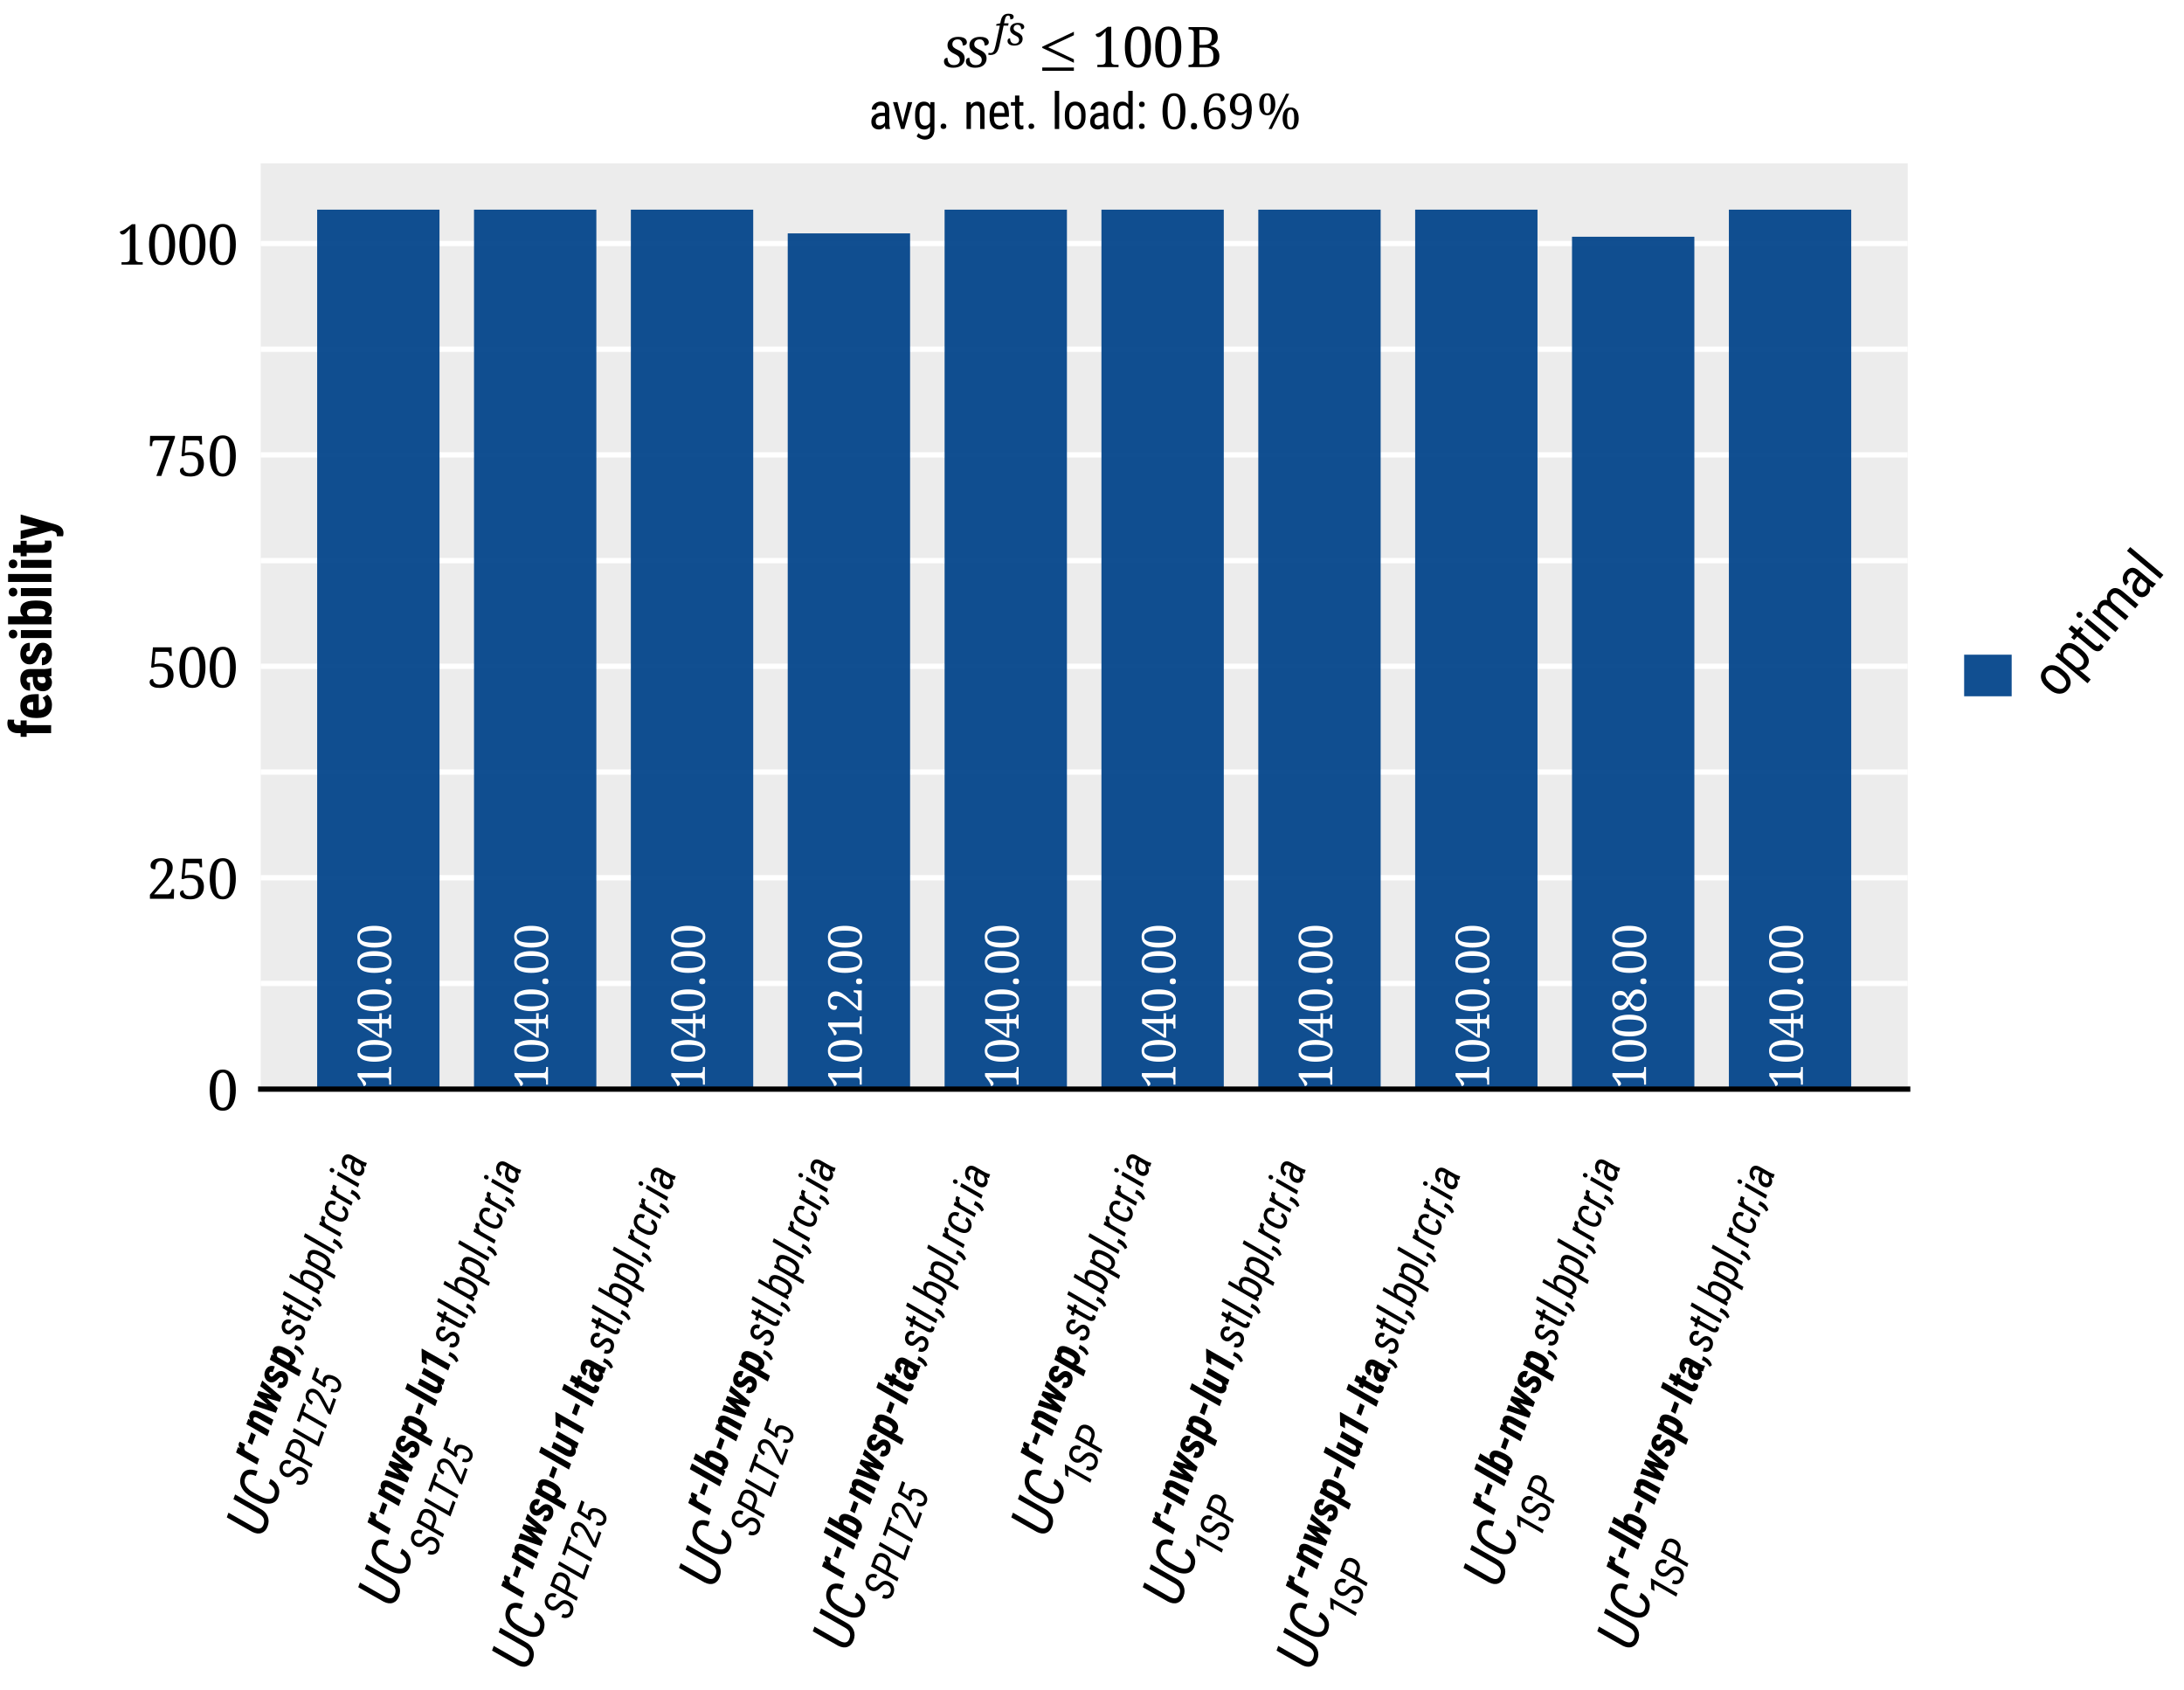 <?xml version="1.0" encoding="utf-8" standalone="no"?>
<!DOCTYPE svg PUBLIC "-//W3C//DTD SVG 1.1//EN"
  "http://www.w3.org/Graphics/SVG/1.1/DTD/svg11.dtd">
<svg xmlns:xlink="http://www.w3.org/1999/xlink" width="330.821pt" height="255.973pt" viewBox="0 0 330.821 255.973" xmlns="http://www.w3.org/2000/svg" version="1.1">
 <defs>
  <style type="text/css">*{stroke-linejoin: round; stroke-linecap: butt}</style>
 </defs>
 <g id="figure_1">
  <g id="patch_1">
   <path d="M 0 255.973 
L 330.821 255.973 
L 330.821 0 
L 0 0 
z
" style="fill: #ffffff"/>
  </g>
  <g id="axes_1">
   <g id="patch_2">
    <path d="M 39.487 164.928 
L 288.967 164.928 
L 288.967 24.744 
L 39.487 24.744 
z
" style="fill: #ececec"/>
   </g>
   <g id="matplotlib.axis_1">
    <g id="xtick_1">
     <g id="text_1">
      <!-- $\sgfs\leq\qty{100}{\byte}$ -->
      <g transform="translate(142.782 10.164) scale(0.09 -0.09)">
       <defs>
        <path id="NotoMathMI-41" d="M 1094 -64 
C 1466 -64 1754 20 1971 200 
C 2176 379 2285 609 2285 892 
C 2285 1116 2227 1290 2099 1431 
C 1978 1571 1805 1688 1594 1784 
C 1389 1873 1242 1963 1152 2046 
C 1056 2136 1011 2245 1011 2380 
C 1011 2521 1062 2643 1158 2733 
C 1254 2829 1395 2874 1568 2874 
C 1702 2874 1792 2848 1875 2778 
C 1946 2720 2010 2630 2042 2533 
C 2067 2437 2086 2329 2086 2233 
C 2221 2233 2317 2265 2394 2322 
C 2477 2380 2515 2469 2515 2591 
C 2515 2681 2490 2765 2419 2854 
C 2362 2944 2266 3008 2131 3059 
C 1997 3110 1830 3136 1619 3136 
C 1280 3136 1011 3059 806 2893 
C 602 2732 506 2527 506 2276 
C 506 2046 570 1866 698 1738 
C 826 1597 992 1482 1203 1385 
C 1414 1289 1562 1193 1651 1097 
C 1741 1001 1786 885 1786 750 
C 1786 571 1728 436 1619 346 
C 1510 256 1357 212 1165 212 
C 1005 212 877 244 781 313 
C 685 383 608 478 570 593 
C 531 708 506 828 506 962 
C 461 962 410 962 352 943 
C 294 918 237 879 205 828 
C 160 777 141 693 141 590 
C 141 385 230 225 403 109 
C 576 -6 806 -64 1094 -64 
z
" transform="scale(0.016)"/>
        <path id="NotoSerif-Italic-66" d="M -525 -1536 
C -294 -1536 -90 -1491 90 -1401 
C 269 -1312 422 -1157 550 -944 
C 678 -726 781 -424 864 -45 
L 1530 3088 
L 2246 3088 
L 2317 3456 
L 1606 3456 
L 1690 3870 
C 1741 4141 1811 4342 1894 4478 
C 1978 4608 2099 4672 2259 4672 
C 2394 4672 2483 4614 2522 4491 
C 2566 4374 2586 4233 2586 4070 
C 2758 4070 2886 4103 2982 4174 
C 3072 4245 3117 4349 3117 4491 
C 3117 4632 3046 4749 2906 4840 
C 2771 4924 2566 4969 2291 4969 
C 1939 4969 1670 4866 1472 4671 
C 1280 4465 1146 4180 1075 3813 
L 1005 3457 
L 390 3321 
L 352 3088 
L 934 3088 
L 262 -50 
C 166 -481 64 -783 -51 -964 
C -173 -1143 -333 -1233 -544 -1233 
C -589 -1233 -640 -1233 -704 -1220 
C -755 -1214 -806 -1201 -838 -1194 
L -896 -1486 
C -851 -1499 -794 -1511 -730 -1524 
C -653 -1530 -589 -1536 -525 -1536 
z
" transform="scale(0.016)"/>
        <path id="NotoSerif-Italic-73" d="M 1216 -64 
C 1626 -64 1946 32 2189 233 
C 2419 433 2541 684 2541 1001 
C 2541 1253 2470 1454 2330 1608 
C 2195 1763 2010 1893 1773 2003 
C 1549 2106 1389 2209 1280 2299 
C 1171 2404 1120 2520 1120 2668 
C 1120 2829 1178 2965 1286 3069 
C 1395 3172 1549 3223 1741 3223 
C 1888 3223 1997 3191 2086 3114 
C 2163 3049 2227 2959 2266 2842 
C 2298 2739 2317 2623 2317 2507 
C 2464 2507 2586 2539 2669 2610 
C 2752 2674 2797 2771 2797 2906 
C 2797 3003 2765 3101 2688 3198 
C 2624 3294 2515 3372 2368 3430 
C 2221 3488 2035 3520 1798 3520 
C 1421 3520 1126 3430 896 3248 
C 678 3068 563 2836 563 2557 
C 563 2299 634 2092 774 1950 
C 915 1795 1101 1666 1338 1556 
C 1574 1446 1741 1343 1837 1233 
C 1933 1124 1984 994 1984 846 
C 1984 646 1920 496 1798 400 
C 1677 297 1504 245 1293 245 
C 1120 245 973 284 870 361 
C 755 438 678 543 634 672 
C 589 801 563 943 563 1092 
C 512 1092 454 1079 397 1059 
C 333 1040 275 995 230 930 
C 186 872 160 781 160 665 
C 160 439 256 265 448 129 
C 640 0 896 -64 1216 -64 
z
" transform="scale(0.016)"/>
        <path id="txsys-14" d="M 3673 451 
L 3673 809 
L 1010 2057 
L 3673 3305 
L 3673 3664 
L 396 2115 
L 396 1987 
L 3673 451 
z
M 3673 -381 
L 3673 -42 
L 396 -42 
L 396 -381 
L 3673 -381 
z
" transform="scale(0.016)"/>
        <path id="NotoSerif-Regular-31" d="M 614 0 
L 3053 0 
L 3053 271 
L 2739 271 
C 2592 271 2470 297 2368 348 
C 2266 406 2214 536 2214 736 
L 2214 4640 
L 1805 4640 
L 1357 4303 
C 1146 4142 973 4031 832 3960 
C 685 3888 550 3837 422 3805 
C 422 3701 454 3618 512 3553 
C 570 3489 646 3456 742 3456 
C 870 3456 998 3521 1126 3644 
C 1261 3767 1408 3928 1568 4129 
L 1568 736 
C 1568 536 1517 406 1414 348 
C 1312 297 1190 271 1043 271 
L 614 271 
L 614 0 
z
" transform="scale(0.016)"/>
        <path id="NotoSerif-Regular-30" d="M 1792 -64 
C 2131 -64 2406 32 2624 232 
C 2848 432 3014 710 3123 1058 
C 3232 1419 3290 1833 3290 2310 
C 3290 2787 3238 3201 3123 3562 
C 3021 3910 2854 4189 2630 4382 
C 2406 4575 2131 4672 1798 4672 
C 1446 4672 1158 4575 934 4382 
C 710 4189 550 3917 448 3562 
C 339 3207 288 2794 288 2317 
C 288 1840 339 1419 448 1065 
C 550 710 710 432 934 232 
C 1158 32 1440 -64 1792 -64 
z
M 1792 284 
C 1478 284 1261 464 1139 820 
C 1018 1174 954 1671 954 2310 
C 954 2950 1018 3446 1139 3794 
C 1267 4150 1485 4324 1798 4324 
C 2106 4324 2317 4150 2445 3794 
C 2560 3446 2624 2950 2624 2310 
C 2624 1671 2560 1174 2445 820 
C 2317 464 2106 284 1792 284 
z
" transform="scale(0.016)"/>
        <path id="NotoSerif-Regular-42" d="M 243 0 
L 2150 0 
C 3245 0 3795 411 3795 1239 
C 3795 1580 3706 1850 3520 2042 
C 3334 2229 3098 2351 2810 2402 
L 2810 2428 
C 3034 2500 3226 2616 3379 2778 
C 3526 2934 3603 3154 3603 3446 
C 3603 3842 3469 4140 3200 4322 
C 2925 4516 2515 4608 1958 4608 
L 243 4608 
L 243 4337 
L 326 4337 
C 467 4337 589 4311 691 4259 
C 800 4208 851 4085 851 3898 
L 851 735 
C 851 535 800 406 698 348 
C 595 297 474 271 326 271 
L 243 271 
L 243 0 
z
M 1939 2563 
L 1498 2563 
L 1498 4285 
L 1926 4285 
C 2291 4285 2547 4227 2694 4104 
C 2842 3987 2918 3765 2918 3446 
C 2918 3135 2848 2907 2714 2771 
C 2573 2635 2317 2563 1939 2563 
z
M 2118 322 
L 1498 322 
L 1498 2240 
L 2131 2240 
C 2509 2240 2765 2156 2906 2003 
C 3040 1836 3110 1592 3110 1259 
C 3110 919 3034 675 2886 534 
C 2739 393 2483 322 2118 322 
z
" transform="scale(0.016)"/>
       </defs>
       <use xlink:href="#NotoMathMI-41" transform="scale(1.015)"/>
       <use xlink:href="#NotoMathMI-41" transform="translate(36.868 0) scale(1.015)"/>
       <use xlink:href="#NotoSerif-Italic-66" transform="translate(86.342 36.851) scale(0.667)"/>
       <use xlink:href="#NotoSerif-Italic-73" transform="translate(107.552 36.851) scale(0.667)"/>
       <use xlink:href="#txsys-14" transform="translate(161.285 0) scale(1.015)"/>
       <use xlink:href="#NotoSerif-Regular-31" transform="translate(251.456 0) scale(0.914)"/>
       <use xlink:href="#NotoSerif-Regular-30" transform="translate(302.53 0) scale(0.914)"/>
       <use xlink:href="#NotoSerif-Regular-30" transform="translate(353.605 0) scale(0.914)"/>
       <use xlink:href="#NotoSerif-Regular-42" transform="translate(410.319 0) scale(0.914)"/>
      </g>
      <!-- {\scalefont{.88}avg. net. load: $\qty{0.69}{\percent}$} -->
      <g transform="translate(131.557 19.532) scale(0.09 -0.09)">
       <defs>
        <path id="RobotoCondensed-Regular-61" d="M 2150 0 
L 2726 0 
L 2726 51 
C 2656 244 2624 469 2624 732 
L 2624 2441 
C 2618 2775 2528 3026 2349 3199 
C 2163 3373 1901 3456 1555 3456 
C 1344 3456 1152 3411 979 3321 
C 806 3231 666 3109 563 2954 
C 461 2794 410 2626 410 2453 
L 966 2453 
C 966 2601 1018 2730 1126 2833 
C 1229 2929 1363 2981 1530 2981 
C 1715 2981 1850 2936 1939 2851 
C 2029 2760 2074 2612 2074 2410 
L 2074 2048 
L 1664 2048 
C 1261 2048 941 1946 710 1746 
C 474 1547 358 1271 358 925 
C 358 610 442 373 614 199 
C 787 26 1024 -64 1331 -64 
C 1632 -64 1882 80 2080 372 
C 2093 198 2118 71 2150 0 
z
M 1414 443 
C 1229 443 1101 488 1024 572 
C 947 655 909 797 909 989 
C 909 1194 986 1354 1139 1470 
C 1286 1579 1498 1637 1760 1637 
L 2074 1637 
L 2074 835 
C 2016 726 1926 630 1805 559 
C 1683 482 1549 443 1414 443 
z
" transform="scale(0.016)"/>
        <path id="RobotoCondensed-Regular-76" d="M 1370 842 
L 704 3392 
L 141 3392 
L 1158 0 
L 1574 0 
L 2573 3392 
L 2010 3392 
L 1370 842 
z
" transform="scale(0.016)"/>
        <path id="RobotoCondensed-Regular-67" d="M 301 1850 
L 301 1471 
C 307 976 410 597 608 334 
C 806 71 1075 -64 1427 -64 
C 1754 -64 2010 71 2189 334 
L 2189 -114 
C 2176 -621 1939 -875 1478 -875 
C 1203 -875 954 -759 723 -531 
L 499 -914 
C 602 -1036 755 -1132 966 -1216 
C 1171 -1299 1357 -1344 1523 -1344 
C 1907 -1344 2208 -1229 2426 -1003 
C 2637 -778 2746 -456 2746 -38 
L 2746 3392 
L 2246 3392 
L 2214 3013 
C 2042 3308 1779 3456 1434 3456 
C 1062 3456 781 3321 589 3051 
C 397 2782 301 2383 301 1850 
z
M 858 1535 
L 858 1876 
C 858 2242 915 2518 1030 2698 
C 1139 2872 1325 2962 1581 2962 
C 1843 2962 2042 2820 2189 2544 
L 2189 848 
C 2054 565 1850 424 1574 424 
C 1318 424 1133 514 1024 694 
C 915 874 858 1156 858 1535 
z
" transform="scale(0.016)"/>
        <path id="RobotoCondensed-Regular-2e" d="M 448 334 
C 448 238 480 160 538 96 
C 595 32 685 0 806 0 
C 928 0 1018 32 1082 96 
C 1139 160 1171 238 1171 334 
C 1171 437 1139 520 1082 591 
C 1018 655 928 687 806 687 
C 685 687 595 655 538 584 
C 480 514 448 430 448 334 
z
" transform="scale(0.016)"/>
        <path id="RobotoCondensed-Regular-6e" d="M 934 3392 
L 410 3392 
L 410 0 
L 966 0 
L 966 2467 
C 1037 2615 1126 2730 1235 2827 
C 1344 2917 1466 2962 1600 2962 
C 1779 2962 1914 2904 2003 2795 
C 2086 2685 2131 2493 2131 2229 
L 2131 0 
L 2682 0 
L 2682 2255 
C 2675 3058 2368 3456 1773 3456 
C 1434 3456 1158 3315 947 3026 
L 934 3392 
z
" transform="scale(0.016)"/>
        <path id="RobotoCondensed-Regular-65" d="M 1619 -64 
C 2112 -64 2477 103 2720 443 
L 2432 799 
C 2323 663 2202 566 2080 509 
C 1958 443 1811 411 1651 411 
C 1395 411 1197 496 1062 664 
C 928 825 858 1090 858 1459 
L 858 1536 
L 2746 1536 
L 2746 1901 
C 2739 2432 2643 2829 2451 3078 
C 2253 3328 1958 3456 1562 3456 
C 1165 3456 858 3315 640 3026 
C 416 2737 307 2345 307 1837 
L 307 1426 
C 314 938 429 565 653 315 
C 877 64 1197 -64 1619 -64 
z
M 1562 2981 
C 1766 2981 1920 2911 2022 2776 
C 2125 2636 2182 2407 2195 2087 
L 2195 2011 
L 864 2011 
C 877 2343 941 2586 1050 2745 
C 1158 2905 1331 2981 1562 2981 
z
" transform="scale(0.016)"/>
        <path id="RobotoCondensed-Regular-74" d="M 1139 4224 
L 589 4224 
L 589 3392 
L 70 3392 
L 70 2942 
L 589 2942 
L 589 835 
C 589 546 646 328 762 173 
C 877 13 1043 -64 1261 -64 
C 1395 -64 1523 -45 1645 0 
L 1651 469 
C 1574 443 1498 430 1427 430 
C 1318 430 1248 469 1203 540 
C 1158 610 1139 707 1139 842 
L 1139 2942 
L 1645 2942 
L 1645 3392 
L 1139 3392 
L 1139 4224 
z
" transform="scale(0.016)"/>
        <path id="RobotoCondensed-Regular-6c" d="M 1011 0 
L 1011 4818 
L 454 4818 
L 454 0 
L 1011 0 
z
" transform="scale(0.016)"/>
        <path id="RobotoCondensed-Regular-6f" d="M 294 1857 
L 294 1484 
C 301 1009 429 630 666 353 
C 902 77 1216 -64 1606 -64 
C 2003 -64 2323 77 2560 366 
C 2797 655 2912 1041 2912 1535 
L 2912 1889 
C 2906 2371 2784 2756 2547 3039 
C 2310 3315 1990 3456 1600 3456 
C 1210 3456 890 3315 653 3026 
C 416 2737 294 2351 294 1857 
z
M 851 1535 
L 851 1857 
C 851 2203 922 2480 1056 2679 
C 1190 2878 1376 2981 1600 2981 
C 1830 2981 2016 2878 2157 2679 
C 2291 2480 2362 2203 2362 1857 
L 2362 1471 
C 2342 764 2093 411 1606 411 
C 1376 411 1190 514 1056 713 
C 922 912 851 1182 851 1535 
z
" transform="scale(0.016)"/>
        <path id="RobotoCondensed-Regular-64" d="M 294 1850 
L 294 1503 
C 301 1009 403 623 602 347 
C 800 71 1075 -64 1427 -64 
C 1766 -64 2022 80 2202 366 
L 2234 0 
L 2739 0 
L 2739 4818 
L 2182 4818 
L 2182 3065 
C 2003 3328 1754 3456 1427 3456 
C 1062 3456 787 3321 589 3045 
C 390 2769 294 2371 294 1850 
z
M 851 1535 
L 851 1876 
C 851 2242 909 2518 1024 2698 
C 1133 2872 1318 2962 1574 2962 
C 1837 2962 2042 2827 2182 2557 
L 2182 842 
C 2048 565 1843 424 1568 424 
C 1318 424 1133 514 1024 694 
C 909 874 851 1156 851 1535 
z
" transform="scale(0.016)"/>
        <path id="RobotoCondensed-Regular-3a" d="M 429 334 
C 429 238 461 160 518 96 
C 576 32 666 0 787 0 
C 909 0 998 32 1062 96 
C 1120 160 1152 238 1152 334 
C 1152 437 1120 520 1062 591 
C 998 655 909 687 787 687 
C 666 687 576 655 518 584 
C 461 514 429 430 429 334 
z
M 435 3103 
C 435 3006 467 2929 525 2865 
C 582 2801 672 2769 794 2769 
C 915 2769 1005 2801 1069 2865 
C 1126 2929 1158 3006 1158 3103 
C 1158 3206 1126 3289 1069 3360 
C 1005 3424 915 3456 794 3456 
C 672 3456 582 3424 525 3353 
C 467 3283 435 3199 435 3103 
z
" transform="scale(0.016)"/>
        <path id="NotoMathMI-93" d="M 717 -64 
C 813 -64 896 -39 973 19 
C 1050 76 1082 185 1082 326 
C 1082 473 1050 582 973 633 
C 896 691 813 716 717 716 
C 621 716 538 691 461 633 
C 390 582 358 473 358 326 
C 358 185 390 76 461 19 
C 538 -39 621 -64 717 -64 
z
" transform="scale(0.016)"/>
        <path id="NotoSerif-Regular-36" d="M 1875 -64 
C 2163 -64 2413 0 2618 130 
C 2822 266 2982 448 3085 682 
C 3200 915 3251 1181 3251 1487 
C 3251 1901 3136 2226 2906 2466 
C 2669 2699 2355 2816 1965 2816 
C 1754 2816 1574 2784 1434 2713 
C 1280 2642 1158 2565 1050 2481 
C 1069 3101 1165 3569 1331 3889 
C 1498 4202 1741 4363 2061 4363 
C 2266 4363 2413 4293 2496 4145 
C 2579 3998 2624 3826 2624 3615 
C 2950 3615 3117 3743 3117 3999 
C 3117 4172 3027 4332 2854 4467 
C 2682 4601 2413 4672 2061 4672 
C 1779 4672 1536 4608 1318 4479 
C 1114 4356 934 4182 800 3962 
C 666 3736 563 3485 493 3201 
C 422 2924 390 2626 390 2323 
C 390 1756 454 1297 589 942 
C 717 594 896 335 1114 181 
C 1344 13 1594 -64 1875 -64 
z
M 1894 290 
C 1638 290 1434 433 1280 712 
C 1133 992 1050 1461 1043 2110 
C 1126 2202 1242 2286 1382 2364 
C 1517 2449 1670 2487 1837 2487 
C 2086 2487 2272 2403 2406 2234 
C 2534 2065 2598 1792 2598 1421 
C 2598 1025 2534 739 2419 556 
C 2291 381 2118 290 1894 290 
z
" transform="scale(0.016)"/>
        <path id="NotoSerif-Regular-39" d="M 1453 -64 
C 1766 -64 2029 7 2253 149 
C 2470 284 2650 478 2790 716 
C 2925 954 3027 1231 3091 1541 
C 3155 1844 3187 2166 3187 2507 
C 3187 3016 3123 3429 2995 3745 
C 2867 4060 2688 4298 2470 4446 
C 2240 4595 1984 4672 1696 4672 
C 1408 4672 1165 4608 960 4467 
C 755 4339 602 4146 486 3915 
C 384 3671 326 3402 326 3094 
C 326 2664 442 2337 678 2119 
C 915 1901 1216 1792 1587 1792 
C 1811 1792 2003 1837 2157 1927 
C 2310 2018 2432 2121 2528 2231 
C 2509 1575 2413 1089 2240 771 
C 2074 453 1811 291 1459 291 
C 1261 291 1101 342 986 446 
C 864 551 774 668 717 804 
C 672 785 627 752 589 693 
C 544 642 525 577 525 494 
C 525 402 550 318 602 227 
C 659 150 755 79 890 20 
C 1024 -38 1216 -64 1453 -64 
z
M 1728 2173 
C 1478 2173 1293 2249 1171 2403 
C 1050 2556 986 2807 986 3158 
C 986 3536 1050 3824 1178 4016 
C 1299 4222 1472 4317 1696 4317 
C 1946 4317 2144 4190 2291 3934 
C 2445 3677 2528 3261 2534 2691 
C 2477 2556 2381 2435 2246 2326 
C 2112 2224 1939 2173 1728 2173 
z
" transform="scale(0.016)"/>
        <path id="NotoSerif-Regular-25" d="M 1338 1792 
C 1690 1792 1958 1922 2125 2194 
C 2304 2454 2387 2804 2387 3239 
C 2387 3673 2304 4023 2125 4283 
C 1958 4542 1696 4672 1344 4672 
C 973 4672 704 4542 538 4283 
C 371 4023 288 3673 288 3239 
C 288 2804 371 2454 538 2194 
C 704 1922 973 1792 1338 1792 
z
M 1504 0 
L 1926 0 
L 4205 4608 
L 3789 4608 
L 1504 0 
z
M 1338 2057 
C 1165 2057 1043 2161 973 2368 
C 902 2576 864 2869 864 3239 
C 864 3609 902 3894 973 4096 
C 1043 4297 1171 4401 1344 4401 
C 1517 4401 1638 4297 1702 4096 
C 1773 3894 1805 3609 1805 3239 
C 1805 2869 1773 2576 1702 2368 
C 1632 2161 1510 2057 1338 2057 
z
M 4397 -64 
C 4749 -64 5018 65 5184 338 
C 5363 597 5446 947 5446 1382 
C 5446 1817 5363 2168 5184 2427 
C 5018 2686 4755 2816 4403 2816 
C 4032 2816 3763 2686 3597 2427 
C 3430 2168 3347 1817 3347 1382 
C 3347 947 3430 597 3597 338 
C 3763 65 4032 -64 4397 -64 
z
M 4397 200 
C 4224 200 4102 304 4032 511 
C 3962 720 3923 1012 3923 1382 
C 3923 1753 3962 2039 4032 2240 
C 4102 2441 4230 2545 4403 2545 
C 4576 2545 4698 2441 4762 2240 
C 4832 2039 4864 1753 4864 1382 
C 4864 1012 4832 720 4762 511 
C 4691 304 4570 200 4397 200 
z
" transform="scale(0.016)"/>
       </defs>
       <use xlink:href="#RobotoCondensed-Regular-61" transform="scale(0.833)"/>
       <use xlink:href="#RobotoCondensed-Regular-76" transform="translate(39.312 0) scale(0.833)"/>
       <use xlink:href="#RobotoCondensed-Regular-67" transform="translate(74.376 0) scale(0.833)"/>
       <use xlink:href="#RobotoCondensed-Regular-2e" transform="translate(115.354 0) scale(0.833)"/>
       <use xlink:href="#RobotoCondensed-Regular-6e" transform="translate(159.513 0) scale(0.833)"/>
       <use xlink:href="#RobotoCondensed-Regular-65" transform="translate(199.741 0) scale(0.833)"/>
       <use xlink:href="#RobotoCondensed-Regular-74" transform="translate(238.72 0) scale(0.833)"/>
       <use xlink:href="#RobotoCondensed-Regular-2e" transform="translate(263.29 0) scale(0.833)"/>
       <use xlink:href="#RobotoCondensed-Regular-6c" transform="translate(307.449 0) scale(0.833)"/>
       <use xlink:href="#RobotoCondensed-Regular-6f" transform="translate(326.522 0) scale(0.833)"/>
       <use xlink:href="#RobotoCondensed-Regular-61" transform="translate(368.249 0) scale(0.833)"/>
       <use xlink:href="#RobotoCondensed-Regular-64" transform="translate(408.144 0) scale(0.833)"/>
       <use xlink:href="#RobotoCondensed-Regular-3a" transform="translate(449.455 0) scale(0.833)"/>
       <use xlink:href="#NotoSerif-Regular-30" transform="translate(491.115 0) scale(0.804)"/>
       <use xlink:href="#NotoMathMI-93" transform="translate(537.49 0) scale(0.893)"/>
       <use xlink:href="#NotoSerif-Regular-36" transform="translate(559.11 0) scale(0.804)"/>
       <use xlink:href="#NotoSerif-Regular-39" transform="translate(604.055 0) scale(0.804)"/>
       <use xlink:href="#NotoSerif-Regular-25" transform="translate(653.964 0) scale(0.804)"/>
      </g>
     </g>
    </g>
    <g id="xtick_2">
     <g id="text_2">
      <!-- \schedulermoobj[1]{UC}{\textbf{r-nwsp},stl,bpl,rcr,ia}{SPLT25} -->
      <g transform="translate(39.751 233.048) rotate(-70) scale(0.09 -0.09)">
       <defs>
        <path id="RobotoCondensed-Italic-55" d="M 3610 4544 
L 3053 4544 
L 2502 1320 
C 2451 1020 2342 798 2182 652 
C 2016 505 1798 435 1536 435 
C 1146 435 934 624 902 996 
C 896 1105 896 1219 909 1341 
L 1453 4544 
L 896 4544 
L 352 1342 
C 301 914 378 569 589 320 
C 800 70 1101 -64 1504 -64 
C 1926 -64 2278 57 2560 312 
C 2835 560 3008 911 3066 1351 
L 3610 4544 
z
" transform="scale(0.016)"/>
        <path id="RobotoCondensed-Italic-43" d="M 3149 1443 
L 2598 1443 
C 2515 1068 2394 803 2227 650 
C 2061 497 1843 428 1568 428 
C 1376 428 1222 498 1114 640 
C 998 775 934 981 915 1258 
C 902 1437 909 1634 941 1851 
L 1069 2658 
C 1146 3148 1286 3511 1491 3760 
C 1696 4002 1952 4116 2266 4116 
C 2426 4116 2554 4078 2650 4001 
C 2746 3917 2810 3814 2854 3679 
C 2893 3545 2906 3345 2899 3082 
L 3462 3082 
C 3482 3563 3386 3935 3187 4204 
C 2982 4474 2688 4608 2298 4608 
C 1830 4608 1440 4441 1126 4097 
C 813 3751 602 3266 506 2646 
L 378 1847 
C 358 1706 352 1560 352 1413 
C 358 1131 410 876 506 646 
C 602 415 736 244 909 122 
C 1082 0 1293 -64 1536 -64 
C 1971 -64 2330 63 2618 335 
C 2906 608 3078 975 3149 1443 
z
" transform="scale(0.016)"/>
        <path id="RobotoCondensed-BoldItalic-72" d="M 2074 2534 
L 2189 3405 
C 2080 3437 1997 3456 1926 3456 
C 1811 3456 1709 3424 1613 3360 
C 1517 3290 1414 3174 1312 3014 
L 1376 3379 
L 570 3379 
L -19 0 
L 845 0 
L 1235 2229 
C 1382 2452 1568 2560 1798 2560 
L 2074 2534 
z
" transform="scale(0.016)"/>
        <path id="RobotoCondensed-BoldItalic-2d" d="M 1805 1600 
L 1939 2336 
L 448 2336 
L 320 1600 
L 1805 1600 
z
" transform="scale(0.016)"/>
        <path id="RobotoCondensed-BoldItalic-6e" d="M 1357 3379 
L 550 3379 
L -38 0 
L 832 0 
L 1261 2463 
C 1312 2534 1370 2592 1434 2643 
C 1498 2688 1574 2713 1664 2713 
C 1856 2713 1946 2592 1939 2347 
L 1920 2162 
L 1568 0 
L 2432 0 
L 2790 2155 
L 2810 2445 
C 2810 2767 2752 3018 2630 3192 
C 2509 3366 2323 3456 2086 3456 
C 1798 3456 1530 3323 1293 3049 
L 1357 3379 
z
" transform="scale(0.016)"/>
        <path id="RobotoCondensed-BoldItalic-77" d="M 2624 1491 
L 2522 3379 
L 1901 3379 
L 1146 1504 
L 1184 3379 
L 371 3379 
L 467 0 
L 1190 0 
L 1990 1945 
L 2112 0 
L 2822 0 
L 4090 3379 
L 3245 3379 
L 2624 1491 
z
" transform="scale(0.016)"/>
        <path id="RobotoCondensed-BoldItalic-73" d="M 1613 928 
C 1594 819 1549 736 1472 678 
C 1395 621 1306 589 1197 589 
C 1075 589 986 627 928 698 
C 870 768 838 891 845 1051 
L 19 1051 
C 13 729 115 464 326 258 
C 538 46 806 -64 1133 -64 
C 1363 -64 1574 -20 1773 64 
C 1971 147 2125 262 2246 422 
C 2362 582 2426 761 2438 972 
C 2458 1331 2317 1612 2003 1817 
C 1901 1888 1734 1977 1498 2086 
C 1261 2188 1152 2310 1178 2444 
C 1197 2540 1242 2624 1312 2694 
C 1382 2764 1466 2796 1562 2796 
C 1658 2796 1728 2764 1773 2707 
C 1818 2643 1837 2533 1830 2386 
L 2694 2386 
C 2701 2701 2605 2959 2406 3160 
C 2208 3353 1946 3456 1606 3456 
C 1267 3456 979 3360 742 3162 
C 506 2963 378 2707 365 2400 
C 358 2240 390 2099 448 1978 
C 506 1856 595 1741 717 1645 
C 838 1542 1024 1434 1274 1318 
C 1523 1203 1632 1075 1613 928 
z
" transform="scale(0.016)"/>
        <path id="RobotoCondensed-BoldItalic-70" d="M 1542 -64 
C 1805 -64 2035 12 2234 179 
C 2432 340 2579 589 2688 930 
C 2797 1270 2854 1679 2874 2167 
C 2893 2584 2829 2898 2682 3122 
C 2534 3347 2310 3456 2016 3456 
C 1754 3456 1517 3330 1312 3078 
L 1357 3385 
L 570 3385 
L -243 -1312 
L 621 -1312 
L 922 275 
C 1069 54 1280 -64 1542 -64 
z
M 2016 2175 
L 2010 2058 
L 1946 1422 
C 1869 907 1670 659 1350 659 
C 1184 659 1069 741 998 884 
L 1280 2476 
C 1408 2636 1549 2713 1702 2713 
C 1811 2713 1894 2674 1946 2597 
C 1990 2512 2016 2376 2016 2175 
z
" transform="scale(0.016)"/>
        <path id="RobotoCondensed-Italic-2c" d="M -26 -890 
C 365 -583 595 -192 666 281 
L 730 704 
L 179 704 
L 96 230 
C 38 -58 -109 -352 -352 -653 
L -26 -890 
z
" transform="scale(0.016)"/>
        <path id="RobotoCondensed-Italic-73" d="M 1837 892 
C 1818 744 1754 628 1638 545 
C 1523 454 1376 410 1203 410 
C 1043 410 915 461 826 564 
C 736 667 691 815 698 1014 
L 154 1014 
C 141 698 230 440 429 240 
C 621 40 870 -64 1184 -64 
C 1504 -64 1779 19 2003 204 
C 2227 390 2355 633 2374 940 
C 2394 1292 2208 1581 1818 1799 
L 1293 2068 
C 1101 2177 1018 2311 1043 2484 
C 1062 2631 1126 2746 1229 2836 
C 1331 2925 1466 2970 1626 2970 
C 1773 2970 1882 2925 1965 2828 
C 2042 2732 2080 2597 2074 2423 
L 2605 2423 
C 2618 2727 2541 2972 2368 3165 
C 2195 3352 1958 3456 1658 3456 
C 1344 3456 1082 3360 870 3175 
C 653 2990 538 2755 518 2468 
C 506 2287 544 2126 627 1992 
C 710 1857 864 1728 1082 1606 
L 1504 1387 
C 1754 1252 1862 1091 1837 892 
z
" transform="scale(0.016)"/>
        <path id="RobotoCondensed-Italic-74" d="M 1510 4192 
L 973 4192 
L 826 3392 
L 333 3392 
L 250 2944 
L 755 2944 
L 410 838 
C 384 548 422 329 518 175 
C 614 13 755 -64 941 -64 
C 1062 -64 1184 -45 1299 0 
L 1344 474 
C 1248 450 1171 435 1120 435 
C 986 435 922 525 928 705 
L 934 834 
L 1293 2944 
L 1786 2944 
L 1862 3392 
L 1363 3392 
L 1510 4192 
z
" transform="scale(0.016)"/>
        <path id="RobotoCondensed-Italic-6c" d="M 659 0 
L 1491 4800 
L 947 4800 
L 115 0 
L 659 0 
z
" transform="scale(0.016)"/>
        <path id="RobotoCondensed-Italic-62" d="M 1421 -64 
C 1933 -64 2304 205 2528 756 
C 2611 956 2669 1193 2714 1469 
C 2758 1744 2784 1988 2790 2212 
C 2797 2616 2726 2930 2579 3141 
C 2432 3353 2208 3456 1914 3456 
C 1600 3456 1331 3317 1107 3021 
L 1446 4800 
L 909 4800 
L 77 0 
L 570 0 
L 685 403 
C 832 93 1075 -64 1421 -64 
z
M 2259 2340 
C 2266 2218 2240 1953 2195 1561 
C 2150 1162 2048 872 1901 692 
C 1754 505 1555 422 1312 422 
C 1050 422 864 578 768 879 
L 1043 2502 
C 1242 2817 1478 2970 1741 2970 
C 1901 2970 2029 2919 2118 2822 
C 2202 2720 2253 2559 2259 2340 
z
" transform="scale(0.016)"/>
        <path id="RobotoCondensed-Italic-70" d="M 1414 -64 
C 1926 -64 2298 211 2528 768 
C 2611 967 2669 1210 2714 1504 
C 2758 1792 2778 2029 2784 2208 
C 2797 2599 2726 2906 2579 3130 
C 2432 3347 2208 3456 1907 3456 
C 1587 3456 1312 3311 1082 3014 
L 1146 3385 
L 666 3385 
L -147 -1280 
L 390 -1280 
L 691 332 
C 851 75 1094 -64 1414 -64 
z
M 2246 2336 
C 2253 2188 2234 1921 2182 1532 
C 2131 1143 2029 862 1875 677 
C 1715 492 1517 409 1274 409 
C 1024 409 851 541 755 799 
L 1056 2561 
C 1248 2829 1466 2963 1715 2963 
C 2042 2963 2214 2757 2246 2336 
z
" transform="scale(0.016)"/>
        <path id="RobotoCondensed-Italic-72" d="M 1946 2854 
L 2003 3392 
C 1901 3424 1824 3437 1773 3437 
C 1523 3437 1306 3305 1107 3027 
L 1184 3366 
L 659 3366 
L 70 0 
L 614 0 
L 1030 2408 
C 1210 2721 1434 2880 1709 2880 
C 1779 2880 1856 2873 1946 2854 
z
" transform="scale(0.016)"/>
        <path id="RobotoCondensed-Italic-63" d="M 1293 403 
C 954 403 774 610 755 1020 
C 742 1180 768 1487 832 1927 
C 934 2637 1229 2989 1722 2989 
C 2054 2989 2214 2732 2202 2223 
L 2714 2223 
C 2726 2598 2650 2894 2477 3120 
C 2304 3340 2061 3456 1747 3456 
C 1344 3456 1011 3322 762 3045 
C 506 2770 346 2366 275 1834 
L 237 1495 
C 211 1308 211 1116 230 930 
C 262 616 371 373 550 199 
C 723 26 960 -64 1261 -64 
C 1574 -64 1850 37 2086 253 
C 2317 462 2458 735 2502 1065 
L 1997 1065 
C 1946 855 1862 690 1741 575 
C 1619 460 1472 403 1293 403 
z
" transform="scale(0.016)"/>
        <path id="RobotoCondensed-Italic-69" d="M 659 0 
L 1242 3392 
L 704 3392 
L 115 0 
L 659 0 
z
M 826 4269 
C 819 4171 851 4092 909 4027 
C 966 3962 1037 3929 1126 3936 
C 1222 3936 1293 3969 1350 4040 
C 1408 4105 1434 4183 1440 4275 
C 1446 4371 1421 4455 1363 4519 
C 1306 4583 1229 4615 1139 4608 
C 1043 4608 973 4575 915 4510 
C 858 4439 832 4361 826 4269 
z
" transform="scale(0.016)"/>
        <path id="RobotoCondensed-Italic-61" d="M 1805 0 
L 2349 0 
L 2355 51 
L 2336 398 
C 2336 508 2342 616 2362 739 
L 2637 2409 
C 2669 2736 2598 2993 2438 3180 
C 2272 3367 2035 3456 1734 3456 
C 1421 3456 1146 3360 915 3168 
C 678 2970 550 2732 525 2444 
L 1062 2444 
C 1088 2606 1158 2736 1267 2833 
C 1376 2930 1510 2976 1677 2976 
C 1997 2976 2138 2788 2099 2412 
L 2048 2048 
L 1670 2048 
C 1242 2048 890 1946 627 1736 
C 358 1525 211 1244 192 893 
C 173 606 243 370 397 197 
C 550 26 762 -64 1030 -64 
C 1306 -64 1568 83 1805 371 
L 1792 186 
C 1786 128 1792 64 1805 0 
z
M 1139 435 
C 902 435 774 537 749 746 
C 730 904 749 1055 819 1195 
C 890 1328 1005 1435 1171 1518 
C 1331 1593 1523 1632 1734 1632 
L 1984 1632 
L 1843 830 
C 1645 569 1408 435 1139 435 
z
" transform="scale(0.016)"/>
        <path id="RobotoCondensed-Italic-53" d="M 2291 1181 
C 2259 946 2170 760 2010 627 
C 1850 493 1658 429 1434 429 
C 1190 429 1011 512 890 673 
C 768 834 717 1047 736 1317 
L 173 1317 
C 154 915 256 588 486 332 
C 717 71 1024 -64 1402 -64 
C 1805 -64 2138 44 2406 280 
C 2675 516 2822 815 2854 1185 
C 2886 1618 2752 1962 2438 2217 
C 2298 2332 2106 2440 1856 2549 
C 1606 2650 1427 2765 1331 2899 
C 1229 3027 1190 3173 1210 3345 
C 1235 3580 1325 3766 1478 3906 
C 1626 4046 1818 4116 2042 4116 
C 2266 4116 2426 4039 2534 3891 
C 2643 3737 2682 3518 2662 3228 
L 3219 3228 
C 3251 3619 3155 3947 2944 4210 
C 2733 4474 2438 4608 2074 4608 
C 1696 4608 1370 4494 1101 4251 
C 832 4009 685 3703 653 3340 
C 621 2952 755 2633 1056 2379 
C 1197 2257 1402 2137 1670 2021 
C 1939 1901 2118 1780 2202 1652 
C 2285 1525 2310 1366 2291 1181 
z
" transform="scale(0.016)"/>
        <path id="RobotoCondensed-Italic-50" d="M 1018 1792 
L 1901 1792 
C 2330 1792 2682 1920 2957 2170 
C 3232 2419 3386 2765 3424 3200 
C 3456 3591 3373 3917 3174 4167 
C 2970 4416 2682 4544 2310 4544 
L 934 4544 
L 147 0 
L 710 0 
L 1018 1792 
z
M 1101 2279 
L 1414 4057 
L 2298 4057 
C 2458 4057 2592 3999 2688 3903 
C 2784 3807 2848 3673 2867 3500 
C 2893 3302 2867 3098 2797 2899 
C 2726 2701 2611 2547 2464 2439 
C 2310 2330 2131 2279 1926 2279 
L 1101 2279 
z
" transform="scale(0.016)"/>
        <path id="RobotoCondensed-Italic-4c" d="M 800 493 
L 1498 4544 
L 934 4544 
L 147 0 
L 2438 0 
L 2528 493 
L 800 493 
z
" transform="scale(0.016)"/>
        <path id="RobotoCondensed-Italic-54" d="M 3437 4032 
L 3520 4524 
L 646 4524 
L 557 4032 
L 1715 4032 
L 1011 -32 
L 1574 -32 
L 2272 4032 
L 3437 4032 
z
" transform="scale(0.016)"/>
        <path id="RobotoCondensed-Italic-32" d="M 2534 0 
L 2605 474 
L 800 474 
L 2042 1862 
L 2266 2125 
C 2643 2586 2854 3014 2893 3418 
C 2925 3757 2848 4045 2669 4269 
C 2483 4493 2227 4608 1901 4614 
C 1523 4621 1203 4499 954 4237 
C 704 3974 557 3630 512 3207 
L 1043 3214 
C 1075 3508 1165 3738 1312 3904 
C 1459 4064 1645 4147 1869 4141 
C 2003 4134 2112 4090 2195 3994 
C 2278 3898 2323 3770 2336 3610 
C 2355 3379 2317 3162 2221 2957 
C 2125 2752 1971 2528 1760 2285 
L 128 442 
L 58 0 
L 2534 0 
z
" transform="scale(0.016)"/>
        <path id="RobotoCondensed-Italic-35" d="M 634 2282 
L 1075 2161 
C 1197 2269 1299 2345 1389 2390 
C 1478 2428 1574 2448 1670 2441 
C 1830 2435 1952 2371 2048 2257 
C 2138 2135 2189 1976 2202 1779 
C 2227 1403 2163 1085 2016 811 
C 1869 537 1658 403 1389 410 
C 1037 416 851 684 832 1199 
L 333 1199 
C 339 816 435 510 621 281 
C 806 51 1050 -64 1357 -70 
C 1632 -77 1882 -6 2093 153 
C 2304 313 2470 536 2592 829 
C 2707 1122 2758 1448 2746 1799 
C 2733 2150 2650 2430 2490 2641 
C 2330 2851 2112 2953 1830 2960 
C 1632 2966 1434 2896 1235 2761 
L 1555 4013 
L 3021 4013 
L 3104 4550 
L 1178 4550 
L 634 2282 
z
" transform="scale(0.016)"/>
       </defs>
       <use xlink:href="#RobotoCondensed-Italic-55" transform="scale(0.946)"/>
       <use xlink:href="#RobotoCondensed-Italic-43" transform="translate(51.96 0) scale(0.946)"/>
       <use xlink:href="#RobotoCondensed-BoldItalic-72" transform="translate(114.686 51.157) scale(0.746)"/>
       <use xlink:href="#RobotoCondensed-BoldItalic-2d" transform="translate(139.011 51.157) scale(0.746)"/>
       <use xlink:href="#RobotoCondensed-BoldItalic-6e" transform="translate(165.65 51.157) scale(0.746)"/>
       <use xlink:href="#RobotoCondensed-BoldItalic-77" transform="translate(201.616 51.157) scale(0.746)"/>
       <use xlink:href="#RobotoCondensed-BoldItalic-73" transform="translate(247.729 51.157) scale(0.746)"/>
       <use xlink:href="#RobotoCondensed-BoldItalic-70" transform="translate(280.934 51.157) scale(0.746)"/>
       <use xlink:href="#RobotoCondensed-Italic-2c" transform="translate(317.124 51.157) scale(0.746)"/>
       <use xlink:href="#RobotoCondensed-Italic-73" transform="translate(331.674 51.157) scale(0.746)"/>
       <use xlink:href="#RobotoCondensed-Italic-74" transform="translate(364.953 51.157) scale(0.746)"/>
       <use xlink:href="#RobotoCondensed-Italic-6c" transform="translate(386.667 51.157) scale(0.746)"/>
       <use xlink:href="#RobotoCondensed-Italic-2c" transform="translate(403.605 51.157) scale(0.746)"/>
       <use xlink:href="#RobotoCondensed-Italic-62" transform="translate(418.156 51.157) scale(0.746)"/>
       <use xlink:href="#RobotoCondensed-Italic-70" transform="translate(454.196 51.157) scale(0.746)"/>
       <use xlink:href="#RobotoCondensed-Italic-6c" transform="translate(490.236 51.157) scale(0.746)"/>
       <use xlink:href="#RobotoCondensed-Italic-2c" transform="translate(507.174 51.157) scale(0.746)"/>
       <use xlink:href="#RobotoCondensed-Italic-72" transform="translate(521.725 51.157) scale(0.746)"/>
       <use xlink:href="#RobotoCondensed-Italic-63" transform="translate(543.364 51.157) scale(0.746)"/>
       <use xlink:href="#RobotoCondensed-Italic-72" transform="translate(577.166 51.157) scale(0.746)"/>
       <use xlink:href="#RobotoCondensed-Italic-2c" transform="translate(594.999 51.157) scale(0.746)"/>
       <use xlink:href="#RobotoCondensed-Italic-69" transform="translate(609.55 51.157) scale(0.746)"/>
       <use xlink:href="#RobotoCondensed-Italic-61" transform="translate(626.488 51.157) scale(0.746)"/>
       <use xlink:href="#RobotoCondensed-Italic-53" transform="translate(104.393 -36.289) scale(0.691)"/>
       <use xlink:href="#RobotoCondensed-Italic-50" transform="translate(139.422 -36.289) scale(0.691)"/>
       <use xlink:href="#RobotoCondensed-Italic-4c" transform="translate(176.869 -36.289) scale(0.691)"/>
       <use xlink:href="#RobotoCondensed-Italic-54" transform="translate(199.738 -36.289) scale(0.691)"/>
       <use xlink:href="#RobotoCondensed-Italic-32" transform="translate(234.905 -36.289) scale(0.691)"/>
       <use xlink:href="#RobotoCondensed-Italic-35" transform="translate(268.275 -36.289) scale(0.691)"/>
      </g>
     </g>
    </g>
    <g id="xtick_3">
     <g id="text_3">
      <!-- \schedulermoobj[1]{UC}{\textbf{r-nwsp-lu1},stl,bpl,rcr,ia}{SPLT25} -->
      <g transform="translate(59.662 243.622) rotate(-70) scale(0.09 -0.09)">
       <defs>
        <path id="RobotoCondensed-BoldItalic-6c" d="M 890 0 
L 1728 4800 
L 858 4800 
L 26 0 
L 890 0 
z
" transform="scale(0.016)"/>
        <path id="RobotoCondensed-BoldItalic-75" d="M 1690 307 
L 1632 0 
L 2432 0 
L 3021 3379 
L 2150 3379 
L 1728 934 
C 1581 755 1427 666 1254 666 
C 1178 672 1120 705 1082 777 
C 1043 842 1030 927 1037 1031 
L 1050 1185 
L 1414 3379 
L 550 3379 
L 186 1197 
C 166 1056 166 909 179 762 
C 198 506 275 307 410 160 
C 544 13 717 -64 941 -64 
C 1229 -64 1478 51 1690 307 
z
" transform="scale(0.016)"/>
        <path id="RobotoCondensed-BoldItalic-31" d="M 1683 0 
L 2451 4557 
L 2342 4557 
L 653 3898 
L 512 3123 
L 1414 3456 
L 813 0 
L 1683 0 
z
" transform="scale(0.016)"/>
       </defs>
       <use xlink:href="#RobotoCondensed-Italic-55" transform="scale(0.946)"/>
       <use xlink:href="#RobotoCondensed-Italic-43" transform="translate(51.96 0) scale(0.946)"/>
       <use xlink:href="#RobotoCondensed-BoldItalic-72" transform="translate(114.686 51.157) scale(0.746)"/>
       <use xlink:href="#RobotoCondensed-BoldItalic-2d" transform="translate(139.011 51.157) scale(0.746)"/>
       <use xlink:href="#RobotoCondensed-BoldItalic-6e" transform="translate(165.65 51.157) scale(0.746)"/>
       <use xlink:href="#RobotoCondensed-BoldItalic-77" transform="translate(201.616 51.157) scale(0.746)"/>
       <use xlink:href="#RobotoCondensed-BoldItalic-73" transform="translate(247.729 51.157) scale(0.746)"/>
       <use xlink:href="#RobotoCondensed-BoldItalic-70" transform="translate(280.934 51.157) scale(0.746)"/>
       <use xlink:href="#RobotoCondensed-BoldItalic-2d" transform="translate(317.124 51.157) scale(0.746)"/>
       <use xlink:href="#RobotoCondensed-BoldItalic-6c" transform="translate(343.762 51.157) scale(0.746)"/>
       <use xlink:href="#RobotoCondensed-BoldItalic-75" transform="translate(362.342 51.157) scale(0.746)"/>
       <use xlink:href="#RobotoCondensed-BoldItalic-31" transform="translate(398.308 51.157) scale(0.746)"/>
       <use xlink:href="#RobotoCondensed-Italic-2c" transform="translate(429.647 51.157) scale(0.746)"/>
       <use xlink:href="#RobotoCondensed-Italic-73" transform="translate(444.197 51.157) scale(0.746)"/>
       <use xlink:href="#RobotoCondensed-Italic-74" transform="translate(477.477 51.157) scale(0.746)"/>
       <use xlink:href="#RobotoCondensed-Italic-6c" transform="translate(499.191 51.157) scale(0.746)"/>
       <use xlink:href="#RobotoCondensed-Italic-2c" transform="translate(516.129 51.157) scale(0.746)"/>
       <use xlink:href="#RobotoCondensed-Italic-62" transform="translate(530.679 51.157) scale(0.746)"/>
       <use xlink:href="#RobotoCondensed-Italic-70" transform="translate(566.719 51.157) scale(0.746)"/>
       <use xlink:href="#RobotoCondensed-Italic-6c" transform="translate(602.76 51.157) scale(0.746)"/>
       <use xlink:href="#RobotoCondensed-Italic-2c" transform="translate(619.698 51.157) scale(0.746)"/>
       <use xlink:href="#RobotoCondensed-Italic-72" transform="translate(634.248 51.157) scale(0.746)"/>
       <use xlink:href="#RobotoCondensed-Italic-63" transform="translate(655.887 51.157) scale(0.746)"/>
       <use xlink:href="#RobotoCondensed-Italic-72" transform="translate(689.689 51.157) scale(0.746)"/>
       <use xlink:href="#RobotoCondensed-Italic-2c" transform="translate(707.523 51.157) scale(0.746)"/>
       <use xlink:href="#RobotoCondensed-Italic-69" transform="translate(722.073 51.157) scale(0.746)"/>
       <use xlink:href="#RobotoCondensed-Italic-61" transform="translate(739.011 51.157) scale(0.746)"/>
       <use xlink:href="#RobotoCondensed-Italic-53" transform="translate(104.393 -36.289) scale(0.691)"/>
       <use xlink:href="#RobotoCondensed-Italic-50" transform="translate(139.422 -36.289) scale(0.691)"/>
       <use xlink:href="#RobotoCondensed-Italic-4c" transform="translate(176.869 -36.289) scale(0.691)"/>
       <use xlink:href="#RobotoCondensed-Italic-54" transform="translate(199.738 -36.289) scale(0.691)"/>
       <use xlink:href="#RobotoCondensed-Italic-32" transform="translate(234.905 -36.289) scale(0.691)"/>
       <use xlink:href="#RobotoCondensed-Italic-35" transform="translate(268.275 -36.289) scale(0.691)"/>
      </g>
     </g>
    </g>
    <g id="xtick_4">
     <g id="text_4">
      <!-- \schedulermoobj[1]{UC}{\textbf{r-nwsp-lu1-lta},stl,bpl,rcr,ia}{SPLT25} -->
      <g transform="translate(79.929 253.221) rotate(-70) scale(0.09 -0.09)">
       <defs>
        <path id="RobotoCondensed-BoldItalic-74" d="M 1722 4192 
L 858 4192 
L 710 3353 
L 333 3353 
L 218 2688 
L 595 2688 
L 307 896 
C 275 594 326 348 454 175 
C 582 -6 774 -96 1024 -96 
C 1197 -96 1344 -70 1472 -19 
L 1549 669 
C 1440 669 1370 669 1338 669 
C 1216 669 1158 739 1165 881 
L 1171 978 
L 1459 2688 
L 1894 2688 
L 2010 3353 
L 1574 3353 
L 1722 4192 
z
" transform="scale(0.016)"/>
        <path id="RobotoCondensed-BoldItalic-61" d="M 1594 0 
L 2438 0 
L 2445 58 
C 2406 166 2394 294 2400 442 
L 2413 609 
L 2688 2331 
C 2720 2666 2650 2936 2477 3142 
C 2298 3347 2042 3456 1702 3456 
C 1344 3456 1043 3354 794 3150 
C 544 2945 416 2684 397 2365 
L 1254 2365 
C 1299 2628 1421 2764 1619 2764 
C 1766 2764 1843 2671 1843 2487 
L 1830 2345 
L 1792 2067 
L 1536 2067 
C 1094 2067 749 1965 486 1765 
C 224 1561 90 1278 70 919 
C 58 642 128 405 288 219 
C 448 32 653 -64 915 -64 
C 1158 -64 1376 45 1568 262 
C 1568 160 1574 70 1594 0 
z
M 1152 621 
C 1088 621 1037 640 1005 686 
C 966 732 947 784 947 856 
L 954 979 
C 973 1139 1037 1267 1139 1376 
C 1242 1478 1376 1536 1542 1536 
L 1728 1536 
L 1574 825 
C 1446 691 1306 621 1152 621 
z
" transform="scale(0.016)"/>
       </defs>
       <use xlink:href="#RobotoCondensed-Italic-55" transform="scale(0.946)"/>
       <use xlink:href="#RobotoCondensed-Italic-43" transform="translate(51.96 0) scale(0.946)"/>
       <use xlink:href="#RobotoCondensed-BoldItalic-72" transform="translate(114.686 51.157) scale(0.746)"/>
       <use xlink:href="#RobotoCondensed-BoldItalic-2d" transform="translate(139.011 51.157) scale(0.746)"/>
       <use xlink:href="#RobotoCondensed-BoldItalic-6e" transform="translate(165.65 51.157) scale(0.746)"/>
       <use xlink:href="#RobotoCondensed-BoldItalic-77" transform="translate(201.616 51.157) scale(0.746)"/>
       <use xlink:href="#RobotoCondensed-BoldItalic-73" transform="translate(247.729 51.157) scale(0.746)"/>
       <use xlink:href="#RobotoCondensed-BoldItalic-70" transform="translate(280.934 51.157) scale(0.746)"/>
       <use xlink:href="#RobotoCondensed-BoldItalic-2d" transform="translate(317.124 51.157) scale(0.746)"/>
       <use xlink:href="#RobotoCondensed-BoldItalic-6c" transform="translate(343.762 51.157) scale(0.746)"/>
       <use xlink:href="#RobotoCondensed-BoldItalic-75" transform="translate(362.342 51.157) scale(0.746)"/>
       <use xlink:href="#RobotoCondensed-BoldItalic-31" transform="translate(398.308 51.157) scale(0.746)"/>
       <use xlink:href="#RobotoCondensed-BoldItalic-2d" transform="translate(429.647 51.157) scale(0.746)"/>
       <use xlink:href="#RobotoCondensed-BoldItalic-6c" transform="translate(456.285 51.157) scale(0.746)"/>
       <use xlink:href="#RobotoCondensed-BoldItalic-74" transform="translate(474.865 51.157) scale(0.746)"/>
       <use xlink:href="#RobotoCondensed-BoldItalic-61" transform="translate(497.4 51.157) scale(0.746)"/>
       <use xlink:href="#RobotoCondensed-Italic-2c" transform="translate(531.798 51.157) scale(0.746)"/>
       <use xlink:href="#RobotoCondensed-Italic-73" transform="translate(546.349 51.157) scale(0.746)"/>
       <use xlink:href="#RobotoCondensed-Italic-74" transform="translate(579.628 51.157) scale(0.746)"/>
       <use xlink:href="#RobotoCondensed-Italic-6c" transform="translate(601.342 51.157) scale(0.746)"/>
       <use xlink:href="#RobotoCondensed-Italic-2c" transform="translate(618.28 51.157) scale(0.746)"/>
       <use xlink:href="#RobotoCondensed-Italic-62" transform="translate(632.831 51.157) scale(0.746)"/>
       <use xlink:href="#RobotoCondensed-Italic-70" transform="translate(668.871 51.157) scale(0.746)"/>
       <use xlink:href="#RobotoCondensed-Italic-6c" transform="translate(704.911 51.157) scale(0.746)"/>
       <use xlink:href="#RobotoCondensed-Italic-2c" transform="translate(721.849 51.157) scale(0.746)"/>
       <use xlink:href="#RobotoCondensed-Italic-72" transform="translate(736.4 51.157) scale(0.746)"/>
       <use xlink:href="#RobotoCondensed-Italic-63" transform="translate(758.039 51.157) scale(0.746)"/>
       <use xlink:href="#RobotoCondensed-Italic-72" transform="translate(791.841 51.157) scale(0.746)"/>
       <use xlink:href="#RobotoCondensed-Italic-2c" transform="translate(809.674 51.157) scale(0.746)"/>
       <use xlink:href="#RobotoCondensed-Italic-69" transform="translate(824.225 51.157) scale(0.746)"/>
       <use xlink:href="#RobotoCondensed-Italic-61" transform="translate(841.163 51.157) scale(0.746)"/>
       <use xlink:href="#RobotoCondensed-Italic-53" transform="translate(104.393 -36.289) scale(0.691)"/>
       <use xlink:href="#RobotoCondensed-Italic-50" transform="translate(139.422 -36.289) scale(0.691)"/>
       <use xlink:href="#RobotoCondensed-Italic-4c" transform="translate(176.869 -36.289) scale(0.691)"/>
       <use xlink:href="#RobotoCondensed-Italic-54" transform="translate(199.738 -36.289) scale(0.691)"/>
       <use xlink:href="#RobotoCondensed-Italic-32" transform="translate(234.905 -36.289) scale(0.691)"/>
       <use xlink:href="#RobotoCondensed-Italic-35" transform="translate(268.275 -36.289) scale(0.691)"/>
      </g>
     </g>
    </g>
    <g id="xtick_5">
     <g id="text_5">
      <!-- \schedulermoobj[1]{UC}{\textbf{r-lb-nwsp},stl,bpl,rcr,ia}{SPLT25} -->
      <g transform="translate(108.247 240.698) rotate(-70) scale(0.09 -0.09)">
       <defs>
        <path id="RobotoCondensed-BoldItalic-62" d="M 1549 -64 
C 1818 -64 2048 12 2246 172 
C 2438 333 2586 583 2694 936 
C 2797 1283 2854 1700 2874 2180 
C 2893 2597 2829 2911 2682 3129 
C 2534 3347 2310 3456 2016 3456 
C 1766 3456 1549 3343 1350 3110 
L 1683 4800 
L 819 4800 
L -13 0 
L 787 0 
L 896 339 
C 1043 74 1261 -64 1549 -64 
z
M 2022 2168 
L 1965 1589 
L 1939 1359 
C 1875 889 1683 659 1357 659 
C 1184 659 1069 743 1005 890 
L 1274 2449 
C 1402 2623 1549 2707 1709 2707 
C 1818 2707 1901 2668 1952 2584 
C 2003 2500 2029 2363 2022 2168 
z
" transform="scale(0.016)"/>
       </defs>
       <use xlink:href="#RobotoCondensed-Italic-55" transform="scale(0.946)"/>
       <use xlink:href="#RobotoCondensed-Italic-43" transform="translate(51.96 0) scale(0.946)"/>
       <use xlink:href="#RobotoCondensed-BoldItalic-72" transform="translate(114.686 51.157) scale(0.746)"/>
       <use xlink:href="#RobotoCondensed-BoldItalic-2d" transform="translate(139.011 51.157) scale(0.746)"/>
       <use xlink:href="#RobotoCondensed-BoldItalic-6c" transform="translate(165.65 51.157) scale(0.746)"/>
       <use xlink:href="#RobotoCondensed-BoldItalic-62" transform="translate(184.23 51.157) scale(0.746)"/>
       <use xlink:href="#RobotoCondensed-BoldItalic-2d" transform="translate(220.419 51.157) scale(0.746)"/>
       <use xlink:href="#RobotoCondensed-BoldItalic-6e" transform="translate(247.058 51.157) scale(0.746)"/>
       <use xlink:href="#RobotoCondensed-BoldItalic-77" transform="translate(283.023 51.157) scale(0.746)"/>
       <use xlink:href="#RobotoCondensed-BoldItalic-73" transform="translate(329.137 51.157) scale(0.746)"/>
       <use xlink:href="#RobotoCondensed-BoldItalic-70" transform="translate(362.342 51.157) scale(0.746)"/>
       <use xlink:href="#RobotoCondensed-Italic-2c" transform="translate(398.531 51.157) scale(0.746)"/>
       <use xlink:href="#RobotoCondensed-Italic-73" transform="translate(413.082 51.157) scale(0.746)"/>
       <use xlink:href="#RobotoCondensed-Italic-74" transform="translate(446.361 51.157) scale(0.746)"/>
       <use xlink:href="#RobotoCondensed-Italic-6c" transform="translate(468.075 51.157) scale(0.746)"/>
       <use xlink:href="#RobotoCondensed-Italic-2c" transform="translate(485.013 51.157) scale(0.746)"/>
       <use xlink:href="#RobotoCondensed-Italic-62" transform="translate(499.564 51.157) scale(0.746)"/>
       <use xlink:href="#RobotoCondensed-Italic-70" transform="translate(535.604 51.157) scale(0.746)"/>
       <use xlink:href="#RobotoCondensed-Italic-6c" transform="translate(571.644 51.157) scale(0.746)"/>
       <use xlink:href="#RobotoCondensed-Italic-2c" transform="translate(588.582 51.157) scale(0.746)"/>
       <use xlink:href="#RobotoCondensed-Italic-72" transform="translate(603.133 51.157) scale(0.746)"/>
       <use xlink:href="#RobotoCondensed-Italic-63" transform="translate(624.772 51.157) scale(0.746)"/>
       <use xlink:href="#RobotoCondensed-Italic-72" transform="translate(658.574 51.157) scale(0.746)"/>
       <use xlink:href="#RobotoCondensed-Italic-2c" transform="translate(676.407 51.157) scale(0.746)"/>
       <use xlink:href="#RobotoCondensed-Italic-69" transform="translate(690.957 51.157) scale(0.746)"/>
       <use xlink:href="#RobotoCondensed-Italic-61" transform="translate(707.896 51.157) scale(0.746)"/>
       <use xlink:href="#RobotoCondensed-Italic-53" transform="translate(104.393 -36.289) scale(0.691)"/>
       <use xlink:href="#RobotoCondensed-Italic-50" transform="translate(139.422 -36.289) scale(0.691)"/>
       <use xlink:href="#RobotoCondensed-Italic-4c" transform="translate(176.869 -36.289) scale(0.691)"/>
       <use xlink:href="#RobotoCondensed-Italic-54" transform="translate(199.738 -36.289) scale(0.691)"/>
       <use xlink:href="#RobotoCondensed-Italic-32" transform="translate(234.905 -36.289) scale(0.691)"/>
       <use xlink:href="#RobotoCondensed-Italic-35" transform="translate(268.275 -36.289) scale(0.691)"/>
      </g>
     </g>
    </g>
    <g id="xtick_6">
     <g id="text_6">
      <!-- \schedulermoobj[1]{UC}{\textbf{r-lb-nwsp-lta},stl,bpl,rcr,ia}{SPLT25} -->
      <g transform="translate(128.513 250.297) rotate(-70) scale(0.09 -0.09)">
       <use xlink:href="#RobotoCondensed-Italic-55" transform="scale(0.946)"/>
       <use xlink:href="#RobotoCondensed-Italic-43" transform="translate(51.96 0) scale(0.946)"/>
       <use xlink:href="#RobotoCondensed-BoldItalic-72" transform="translate(114.686 51.157) scale(0.746)"/>
       <use xlink:href="#RobotoCondensed-BoldItalic-2d" transform="translate(139.011 51.157) scale(0.746)"/>
       <use xlink:href="#RobotoCondensed-BoldItalic-6c" transform="translate(165.65 51.157) scale(0.746)"/>
       <use xlink:href="#RobotoCondensed-BoldItalic-62" transform="translate(184.23 51.157) scale(0.746)"/>
       <use xlink:href="#RobotoCondensed-BoldItalic-2d" transform="translate(220.419 51.157) scale(0.746)"/>
       <use xlink:href="#RobotoCondensed-BoldItalic-6e" transform="translate(247.058 51.157) scale(0.746)"/>
       <use xlink:href="#RobotoCondensed-BoldItalic-77" transform="translate(283.023 51.157) scale(0.746)"/>
       <use xlink:href="#RobotoCondensed-BoldItalic-73" transform="translate(329.137 51.157) scale(0.746)"/>
       <use xlink:href="#RobotoCondensed-BoldItalic-70" transform="translate(362.342 51.157) scale(0.746)"/>
       <use xlink:href="#RobotoCondensed-BoldItalic-2d" transform="translate(398.531 51.157) scale(0.746)"/>
       <use xlink:href="#RobotoCondensed-BoldItalic-6c" transform="translate(425.17 51.157) scale(0.746)"/>
       <use xlink:href="#RobotoCondensed-BoldItalic-74" transform="translate(443.75 51.157) scale(0.746)"/>
       <use xlink:href="#RobotoCondensed-BoldItalic-61" transform="translate(466.284 51.157) scale(0.746)"/>
       <use xlink:href="#RobotoCondensed-Italic-2c" transform="translate(500.683 51.157) scale(0.746)"/>
       <use xlink:href="#RobotoCondensed-Italic-73" transform="translate(515.233 51.157) scale(0.746)"/>
       <use xlink:href="#RobotoCondensed-Italic-74" transform="translate(548.513 51.157) scale(0.746)"/>
       <use xlink:href="#RobotoCondensed-Italic-6c" transform="translate(570.226 51.157) scale(0.746)"/>
       <use xlink:href="#RobotoCondensed-Italic-2c" transform="translate(587.165 51.157) scale(0.746)"/>
       <use xlink:href="#RobotoCondensed-Italic-62" transform="translate(601.715 51.157) scale(0.746)"/>
       <use xlink:href="#RobotoCondensed-Italic-70" transform="translate(637.755 51.157) scale(0.746)"/>
       <use xlink:href="#RobotoCondensed-Italic-6c" transform="translate(673.796 51.157) scale(0.746)"/>
       <use xlink:href="#RobotoCondensed-Italic-2c" transform="translate(690.734 51.157) scale(0.746)"/>
       <use xlink:href="#RobotoCondensed-Italic-72" transform="translate(705.284 51.157) scale(0.746)"/>
       <use xlink:href="#RobotoCondensed-Italic-63" transform="translate(726.923 51.157) scale(0.746)"/>
       <use xlink:href="#RobotoCondensed-Italic-72" transform="translate(760.725 51.157) scale(0.746)"/>
       <use xlink:href="#RobotoCondensed-Italic-2c" transform="translate(778.559 51.157) scale(0.746)"/>
       <use xlink:href="#RobotoCondensed-Italic-69" transform="translate(793.109 51.157) scale(0.746)"/>
       <use xlink:href="#RobotoCondensed-Italic-61" transform="translate(810.047 51.157) scale(0.746)"/>
       <use xlink:href="#RobotoCondensed-Italic-53" transform="translate(104.393 -36.289) scale(0.691)"/>
       <use xlink:href="#RobotoCondensed-Italic-50" transform="translate(139.422 -36.289) scale(0.691)"/>
       <use xlink:href="#RobotoCondensed-Italic-4c" transform="translate(176.869 -36.289) scale(0.691)"/>
       <use xlink:href="#RobotoCondensed-Italic-54" transform="translate(199.738 -36.289) scale(0.691)"/>
       <use xlink:href="#RobotoCondensed-Italic-32" transform="translate(234.905 -36.289) scale(0.691)"/>
       <use xlink:href="#RobotoCondensed-Italic-35" transform="translate(268.275 -36.289) scale(0.691)"/>
      </g>
     </g>
    </g>
    <g id="xtick_7">
     <g id="text_7">
      <!-- \schedulermoobj[1]{UC}{\textbf{r-nwsp},stl,bpl,rcr,ia}{1SP} -->
      <g transform="translate(158.584 233.048) rotate(-70) scale(0.09 -0.09)">
       <defs>
        <path id="RobotoCondensed-Italic-31" d="M 1395 0 
L 2176 4570 
L 2080 4570 
L 614 3968 
L 518 3411 
L 1523 3834 
L 851 0 
L 1395 0 
z
" transform="scale(0.016)"/>
       </defs>
       <use xlink:href="#RobotoCondensed-Italic-55" transform="scale(0.946)"/>
       <use xlink:href="#RobotoCondensed-Italic-43" transform="translate(51.96 0) scale(0.946)"/>
       <use xlink:href="#RobotoCondensed-BoldItalic-72" transform="translate(114.686 51.157) scale(0.746)"/>
       <use xlink:href="#RobotoCondensed-BoldItalic-2d" transform="translate(139.011 51.157) scale(0.746)"/>
       <use xlink:href="#RobotoCondensed-BoldItalic-6e" transform="translate(165.65 51.157) scale(0.746)"/>
       <use xlink:href="#RobotoCondensed-BoldItalic-77" transform="translate(201.616 51.157) scale(0.746)"/>
       <use xlink:href="#RobotoCondensed-BoldItalic-73" transform="translate(247.729 51.157) scale(0.746)"/>
       <use xlink:href="#RobotoCondensed-BoldItalic-70" transform="translate(280.934 51.157) scale(0.746)"/>
       <use xlink:href="#RobotoCondensed-Italic-2c" transform="translate(317.124 51.157) scale(0.746)"/>
       <use xlink:href="#RobotoCondensed-Italic-73" transform="translate(331.674 51.157) scale(0.746)"/>
       <use xlink:href="#RobotoCondensed-Italic-74" transform="translate(364.953 51.157) scale(0.746)"/>
       <use xlink:href="#RobotoCondensed-Italic-6c" transform="translate(386.667 51.157) scale(0.746)"/>
       <use xlink:href="#RobotoCondensed-Italic-2c" transform="translate(403.605 51.157) scale(0.746)"/>
       <use xlink:href="#RobotoCondensed-Italic-62" transform="translate(418.156 51.157) scale(0.746)"/>
       <use xlink:href="#RobotoCondensed-Italic-70" transform="translate(454.196 51.157) scale(0.746)"/>
       <use xlink:href="#RobotoCondensed-Italic-6c" transform="translate(490.236 51.157) scale(0.746)"/>
       <use xlink:href="#RobotoCondensed-Italic-2c" transform="translate(507.174 51.157) scale(0.746)"/>
       <use xlink:href="#RobotoCondensed-Italic-72" transform="translate(521.725 51.157) scale(0.746)"/>
       <use xlink:href="#RobotoCondensed-Italic-63" transform="translate(543.364 51.157) scale(0.746)"/>
       <use xlink:href="#RobotoCondensed-Italic-72" transform="translate(577.166 51.157) scale(0.746)"/>
       <use xlink:href="#RobotoCondensed-Italic-2c" transform="translate(594.999 51.157) scale(0.746)"/>
       <use xlink:href="#RobotoCondensed-Italic-69" transform="translate(609.55 51.157) scale(0.746)"/>
       <use xlink:href="#RobotoCondensed-Italic-61" transform="translate(626.488 51.157) scale(0.746)"/>
       <use xlink:href="#RobotoCondensed-Italic-31" transform="translate(104.393 -36.289) scale(0.691)"/>
       <use xlink:href="#RobotoCondensed-Italic-53" transform="translate(130.302 -36.289) scale(0.691)"/>
       <use xlink:href="#RobotoCondensed-Italic-50" transform="translate(165.331 -36.289) scale(0.691)"/>
      </g>
     </g>
    </g>
    <g id="xtick_8">
     <g id="text_8">
      <!-- \schedulermoobj[1]{UC}{\textbf{r-nwsp-lu1},stl,bpl,rcr,ia}{1SP} -->
      <g transform="translate(178.496 243.622) rotate(-70) scale(0.09 -0.09)">
       <use xlink:href="#RobotoCondensed-Italic-55" transform="scale(0.946)"/>
       <use xlink:href="#RobotoCondensed-Italic-43" transform="translate(51.96 0) scale(0.946)"/>
       <use xlink:href="#RobotoCondensed-BoldItalic-72" transform="translate(114.686 51.157) scale(0.746)"/>
       <use xlink:href="#RobotoCondensed-BoldItalic-2d" transform="translate(139.011 51.157) scale(0.746)"/>
       <use xlink:href="#RobotoCondensed-BoldItalic-6e" transform="translate(165.65 51.157) scale(0.746)"/>
       <use xlink:href="#RobotoCondensed-BoldItalic-77" transform="translate(201.616 51.157) scale(0.746)"/>
       <use xlink:href="#RobotoCondensed-BoldItalic-73" transform="translate(247.729 51.157) scale(0.746)"/>
       <use xlink:href="#RobotoCondensed-BoldItalic-70" transform="translate(280.934 51.157) scale(0.746)"/>
       <use xlink:href="#RobotoCondensed-BoldItalic-2d" transform="translate(317.124 51.157) scale(0.746)"/>
       <use xlink:href="#RobotoCondensed-BoldItalic-6c" transform="translate(343.762 51.157) scale(0.746)"/>
       <use xlink:href="#RobotoCondensed-BoldItalic-75" transform="translate(362.342 51.157) scale(0.746)"/>
       <use xlink:href="#RobotoCondensed-BoldItalic-31" transform="translate(398.308 51.157) scale(0.746)"/>
       <use xlink:href="#RobotoCondensed-Italic-2c" transform="translate(429.647 51.157) scale(0.746)"/>
       <use xlink:href="#RobotoCondensed-Italic-73" transform="translate(444.197 51.157) scale(0.746)"/>
       <use xlink:href="#RobotoCondensed-Italic-74" transform="translate(477.477 51.157) scale(0.746)"/>
       <use xlink:href="#RobotoCondensed-Italic-6c" transform="translate(499.191 51.157) scale(0.746)"/>
       <use xlink:href="#RobotoCondensed-Italic-2c" transform="translate(516.129 51.157) scale(0.746)"/>
       <use xlink:href="#RobotoCondensed-Italic-62" transform="translate(530.679 51.157) scale(0.746)"/>
       <use xlink:href="#RobotoCondensed-Italic-70" transform="translate(566.719 51.157) scale(0.746)"/>
       <use xlink:href="#RobotoCondensed-Italic-6c" transform="translate(602.76 51.157) scale(0.746)"/>
       <use xlink:href="#RobotoCondensed-Italic-2c" transform="translate(619.698 51.157) scale(0.746)"/>
       <use xlink:href="#RobotoCondensed-Italic-72" transform="translate(634.248 51.157) scale(0.746)"/>
       <use xlink:href="#RobotoCondensed-Italic-63" transform="translate(655.887 51.157) scale(0.746)"/>
       <use xlink:href="#RobotoCondensed-Italic-72" transform="translate(689.689 51.157) scale(0.746)"/>
       <use xlink:href="#RobotoCondensed-Italic-2c" transform="translate(707.523 51.157) scale(0.746)"/>
       <use xlink:href="#RobotoCondensed-Italic-69" transform="translate(722.073 51.157) scale(0.746)"/>
       <use xlink:href="#RobotoCondensed-Italic-61" transform="translate(739.011 51.157) scale(0.746)"/>
       <use xlink:href="#RobotoCondensed-Italic-31" transform="translate(104.393 -36.289) scale(0.691)"/>
       <use xlink:href="#RobotoCondensed-Italic-53" transform="translate(130.302 -36.289) scale(0.691)"/>
       <use xlink:href="#RobotoCondensed-Italic-50" transform="translate(165.331 -36.289) scale(0.691)"/>
      </g>
     </g>
    </g>
    <g id="xtick_9">
     <g id="text_9">
      <!-- \schedulermoobj[1]{UC}{\textbf{r-nwsp-lu1-lta},stl,bpl,rcr,ia}{1SP} -->
      <g transform="translate(198.762 253.221) rotate(-70) scale(0.09 -0.09)">
       <use xlink:href="#RobotoCondensed-Italic-55" transform="scale(0.946)"/>
       <use xlink:href="#RobotoCondensed-Italic-43" transform="translate(51.96 0) scale(0.946)"/>
       <use xlink:href="#RobotoCondensed-BoldItalic-72" transform="translate(114.686 51.157) scale(0.746)"/>
       <use xlink:href="#RobotoCondensed-BoldItalic-2d" transform="translate(139.011 51.157) scale(0.746)"/>
       <use xlink:href="#RobotoCondensed-BoldItalic-6e" transform="translate(165.65 51.157) scale(0.746)"/>
       <use xlink:href="#RobotoCondensed-BoldItalic-77" transform="translate(201.616 51.157) scale(0.746)"/>
       <use xlink:href="#RobotoCondensed-BoldItalic-73" transform="translate(247.729 51.157) scale(0.746)"/>
       <use xlink:href="#RobotoCondensed-BoldItalic-70" transform="translate(280.934 51.157) scale(0.746)"/>
       <use xlink:href="#RobotoCondensed-BoldItalic-2d" transform="translate(317.124 51.157) scale(0.746)"/>
       <use xlink:href="#RobotoCondensed-BoldItalic-6c" transform="translate(343.762 51.157) scale(0.746)"/>
       <use xlink:href="#RobotoCondensed-BoldItalic-75" transform="translate(362.342 51.157) scale(0.746)"/>
       <use xlink:href="#RobotoCondensed-BoldItalic-31" transform="translate(398.308 51.157) scale(0.746)"/>
       <use xlink:href="#RobotoCondensed-BoldItalic-2d" transform="translate(429.647 51.157) scale(0.746)"/>
       <use xlink:href="#RobotoCondensed-BoldItalic-6c" transform="translate(456.285 51.157) scale(0.746)"/>
       <use xlink:href="#RobotoCondensed-BoldItalic-74" transform="translate(474.865 51.157) scale(0.746)"/>
       <use xlink:href="#RobotoCondensed-BoldItalic-61" transform="translate(497.4 51.157) scale(0.746)"/>
       <use xlink:href="#RobotoCondensed-Italic-2c" transform="translate(531.798 51.157) scale(0.746)"/>
       <use xlink:href="#RobotoCondensed-Italic-73" transform="translate(546.349 51.157) scale(0.746)"/>
       <use xlink:href="#RobotoCondensed-Italic-74" transform="translate(579.628 51.157) scale(0.746)"/>
       <use xlink:href="#RobotoCondensed-Italic-6c" transform="translate(601.342 51.157) scale(0.746)"/>
       <use xlink:href="#RobotoCondensed-Italic-2c" transform="translate(618.28 51.157) scale(0.746)"/>
       <use xlink:href="#RobotoCondensed-Italic-62" transform="translate(632.831 51.157) scale(0.746)"/>
       <use xlink:href="#RobotoCondensed-Italic-70" transform="translate(668.871 51.157) scale(0.746)"/>
       <use xlink:href="#RobotoCondensed-Italic-6c" transform="translate(704.911 51.157) scale(0.746)"/>
       <use xlink:href="#RobotoCondensed-Italic-2c" transform="translate(721.849 51.157) scale(0.746)"/>
       <use xlink:href="#RobotoCondensed-Italic-72" transform="translate(736.4 51.157) scale(0.746)"/>
       <use xlink:href="#RobotoCondensed-Italic-63" transform="translate(758.039 51.157) scale(0.746)"/>
       <use xlink:href="#RobotoCondensed-Italic-72" transform="translate(791.841 51.157) scale(0.746)"/>
       <use xlink:href="#RobotoCondensed-Italic-2c" transform="translate(809.674 51.157) scale(0.746)"/>
       <use xlink:href="#RobotoCondensed-Italic-69" transform="translate(824.225 51.157) scale(0.746)"/>
       <use xlink:href="#RobotoCondensed-Italic-61" transform="translate(841.163 51.157) scale(0.746)"/>
       <use xlink:href="#RobotoCondensed-Italic-31" transform="translate(104.393 -36.289) scale(0.691)"/>
       <use xlink:href="#RobotoCondensed-Italic-53" transform="translate(130.302 -36.289) scale(0.691)"/>
       <use xlink:href="#RobotoCondensed-Italic-50" transform="translate(165.331 -36.289) scale(0.691)"/>
      </g>
     </g>
    </g>
    <g id="xtick_10">
     <g id="text_10">
      <!-- \schedulermoobj[1]{UC}{\textbf{r-lb-nwsp},stl,bpl,rcr,ia}{1SP} -->
      <g transform="translate(227.08 240.698) rotate(-70) scale(0.09 -0.09)">
       <use xlink:href="#RobotoCondensed-Italic-55" transform="scale(0.946)"/>
       <use xlink:href="#RobotoCondensed-Italic-43" transform="translate(51.96 0) scale(0.946)"/>
       <use xlink:href="#RobotoCondensed-BoldItalic-72" transform="translate(114.686 51.157) scale(0.746)"/>
       <use xlink:href="#RobotoCondensed-BoldItalic-2d" transform="translate(139.011 51.157) scale(0.746)"/>
       <use xlink:href="#RobotoCondensed-BoldItalic-6c" transform="translate(165.65 51.157) scale(0.746)"/>
       <use xlink:href="#RobotoCondensed-BoldItalic-62" transform="translate(184.23 51.157) scale(0.746)"/>
       <use xlink:href="#RobotoCondensed-BoldItalic-2d" transform="translate(220.419 51.157) scale(0.746)"/>
       <use xlink:href="#RobotoCondensed-BoldItalic-6e" transform="translate(247.058 51.157) scale(0.746)"/>
       <use xlink:href="#RobotoCondensed-BoldItalic-77" transform="translate(283.023 51.157) scale(0.746)"/>
       <use xlink:href="#RobotoCondensed-BoldItalic-73" transform="translate(329.137 51.157) scale(0.746)"/>
       <use xlink:href="#RobotoCondensed-BoldItalic-70" transform="translate(362.342 51.157) scale(0.746)"/>
       <use xlink:href="#RobotoCondensed-Italic-2c" transform="translate(398.531 51.157) scale(0.746)"/>
       <use xlink:href="#RobotoCondensed-Italic-73" transform="translate(413.082 51.157) scale(0.746)"/>
       <use xlink:href="#RobotoCondensed-Italic-74" transform="translate(446.361 51.157) scale(0.746)"/>
       <use xlink:href="#RobotoCondensed-Italic-6c" transform="translate(468.075 51.157) scale(0.746)"/>
       <use xlink:href="#RobotoCondensed-Italic-2c" transform="translate(485.013 51.157) scale(0.746)"/>
       <use xlink:href="#RobotoCondensed-Italic-62" transform="translate(499.564 51.157) scale(0.746)"/>
       <use xlink:href="#RobotoCondensed-Italic-70" transform="translate(535.604 51.157) scale(0.746)"/>
       <use xlink:href="#RobotoCondensed-Italic-6c" transform="translate(571.644 51.157) scale(0.746)"/>
       <use xlink:href="#RobotoCondensed-Italic-2c" transform="translate(588.582 51.157) scale(0.746)"/>
       <use xlink:href="#RobotoCondensed-Italic-72" transform="translate(603.133 51.157) scale(0.746)"/>
       <use xlink:href="#RobotoCondensed-Italic-63" transform="translate(624.772 51.157) scale(0.746)"/>
       <use xlink:href="#RobotoCondensed-Italic-72" transform="translate(658.574 51.157) scale(0.746)"/>
       <use xlink:href="#RobotoCondensed-Italic-2c" transform="translate(676.407 51.157) scale(0.746)"/>
       <use xlink:href="#RobotoCondensed-Italic-69" transform="translate(690.957 51.157) scale(0.746)"/>
       <use xlink:href="#RobotoCondensed-Italic-61" transform="translate(707.896 51.157) scale(0.746)"/>
       <use xlink:href="#RobotoCondensed-Italic-31" transform="translate(104.393 -36.289) scale(0.691)"/>
       <use xlink:href="#RobotoCondensed-Italic-53" transform="translate(130.302 -36.289) scale(0.691)"/>
       <use xlink:href="#RobotoCondensed-Italic-50" transform="translate(165.331 -36.289) scale(0.691)"/>
      </g>
     </g>
    </g>
    <g id="xtick_11">
     <g id="text_11">
      <!-- \schedulermoobj[1]{UC}{\textbf{r-lb-nwsp-lta},stl,bpl,rcr,ia}{1SP} -->
      <g transform="translate(247.346 250.297) rotate(-70) scale(0.09 -0.09)">
       <use xlink:href="#RobotoCondensed-Italic-55" transform="scale(0.946)"/>
       <use xlink:href="#RobotoCondensed-Italic-43" transform="translate(51.96 0) scale(0.946)"/>
       <use xlink:href="#RobotoCondensed-BoldItalic-72" transform="translate(114.686 51.157) scale(0.746)"/>
       <use xlink:href="#RobotoCondensed-BoldItalic-2d" transform="translate(139.011 51.157) scale(0.746)"/>
       <use xlink:href="#RobotoCondensed-BoldItalic-6c" transform="translate(165.65 51.157) scale(0.746)"/>
       <use xlink:href="#RobotoCondensed-BoldItalic-62" transform="translate(184.23 51.157) scale(0.746)"/>
       <use xlink:href="#RobotoCondensed-BoldItalic-2d" transform="translate(220.419 51.157) scale(0.746)"/>
       <use xlink:href="#RobotoCondensed-BoldItalic-6e" transform="translate(247.058 51.157) scale(0.746)"/>
       <use xlink:href="#RobotoCondensed-BoldItalic-77" transform="translate(283.023 51.157) scale(0.746)"/>
       <use xlink:href="#RobotoCondensed-BoldItalic-73" transform="translate(329.137 51.157) scale(0.746)"/>
       <use xlink:href="#RobotoCondensed-BoldItalic-70" transform="translate(362.342 51.157) scale(0.746)"/>
       <use xlink:href="#RobotoCondensed-BoldItalic-2d" transform="translate(398.531 51.157) scale(0.746)"/>
       <use xlink:href="#RobotoCondensed-BoldItalic-6c" transform="translate(425.17 51.157) scale(0.746)"/>
       <use xlink:href="#RobotoCondensed-BoldItalic-74" transform="translate(443.75 51.157) scale(0.746)"/>
       <use xlink:href="#RobotoCondensed-BoldItalic-61" transform="translate(466.284 51.157) scale(0.746)"/>
       <use xlink:href="#RobotoCondensed-Italic-2c" transform="translate(500.683 51.157) scale(0.746)"/>
       <use xlink:href="#RobotoCondensed-Italic-73" transform="translate(515.233 51.157) scale(0.746)"/>
       <use xlink:href="#RobotoCondensed-Italic-74" transform="translate(548.513 51.157) scale(0.746)"/>
       <use xlink:href="#RobotoCondensed-Italic-6c" transform="translate(570.226 51.157) scale(0.746)"/>
       <use xlink:href="#RobotoCondensed-Italic-2c" transform="translate(587.165 51.157) scale(0.746)"/>
       <use xlink:href="#RobotoCondensed-Italic-62" transform="translate(601.715 51.157) scale(0.746)"/>
       <use xlink:href="#RobotoCondensed-Italic-70" transform="translate(637.755 51.157) scale(0.746)"/>
       <use xlink:href="#RobotoCondensed-Italic-6c" transform="translate(673.796 51.157) scale(0.746)"/>
       <use xlink:href="#RobotoCondensed-Italic-2c" transform="translate(690.734 51.157) scale(0.746)"/>
       <use xlink:href="#RobotoCondensed-Italic-72" transform="translate(705.284 51.157) scale(0.746)"/>
       <use xlink:href="#RobotoCondensed-Italic-63" transform="translate(726.923 51.157) scale(0.746)"/>
       <use xlink:href="#RobotoCondensed-Italic-72" transform="translate(760.725 51.157) scale(0.746)"/>
       <use xlink:href="#RobotoCondensed-Italic-2c" transform="translate(778.559 51.157) scale(0.746)"/>
       <use xlink:href="#RobotoCondensed-Italic-69" transform="translate(793.109 51.157) scale(0.746)"/>
       <use xlink:href="#RobotoCondensed-Italic-61" transform="translate(810.047 51.157) scale(0.746)"/>
       <use xlink:href="#RobotoCondensed-Italic-31" transform="translate(104.393 -36.289) scale(0.691)"/>
       <use xlink:href="#RobotoCondensed-Italic-53" transform="translate(130.302 -36.289) scale(0.691)"/>
       <use xlink:href="#RobotoCondensed-Italic-50" transform="translate(165.331 -36.289) scale(0.691)"/>
      </g>
     </g>
    </g>
   </g>
   <g id="matplotlib.axis_2">
    <g id="ytick_1">
     <g id="line2d_1">
      <path d="M 39.487 164.928 
L 288.967 164.928 
" clip-path="url(#p628b1b670c)" style="fill: none; stroke: #ffffff; stroke-width: 0.8; stroke-linecap: round"/>
     </g>
     <g id="text_12">
      <!-- $0$ -->
      <g transform="translate(31.39 168.118) scale(0.09 -0.09)">
       <use xlink:href="#NotoSerif-Regular-30" transform="scale(0.914)"/>
      </g>
     </g>
    </g>
    <g id="ytick_2">
     <g id="line2d_2">
      <path d="M 39.487 132.915 
L 288.967 132.915 
" clip-path="url(#p628b1b670c)" style="fill: none; stroke: #ffffff; stroke-width: 0.8; stroke-linecap: round"/>
     </g>
     <g id="text_13">
      <!-- $250$ -->
      <g transform="translate(22.197 136.105) scale(0.09 -0.09)">
       <defs>
        <path id="NotoSerif-Regular-32" d="M 390 0 
L 3142 0 
L 3174 1116 
L 2906 1116 
L 2880 1000 
C 2848 878 2803 761 2733 664 
C 2662 567 2534 516 2342 516 
L 864 516 
L 1946 1723 
C 2285 2097 2547 2426 2733 2710 
C 2918 3000 3014 3291 3014 3594 
C 3014 3923 2899 4182 2669 4375 
C 2438 4575 2118 4672 1715 4672 
C 1299 4672 986 4588 781 4427 
C 563 4266 461 4060 461 3807 
C 461 3646 512 3536 621 3472 
C 730 3420 858 3388 1011 3388 
C 1011 3562 1030 3717 1062 3859 
C 1101 4008 1171 4124 1274 4214 
C 1376 4305 1523 4350 1715 4350 
C 1939 4350 2106 4272 2214 4124 
C 2317 3976 2368 3775 2368 3530 
C 2368 3330 2342 3143 2278 2969 
C 2227 2794 2131 2607 1997 2413 
C 1862 2214 1683 1981 1459 1716 
L 390 471 
L 390 0 
z
" transform="scale(0.016)"/>
        <path id="NotoSerif-Regular-35" d="M 1562 -64 
C 1888 -64 2170 0 2400 115 
C 2630 243 2803 411 2931 629 
C 3046 853 3110 1109 3110 1399 
C 3110 1700 3046 1950 2918 2155 
C 2790 2348 2618 2502 2394 2605 
C 2176 2700 1926 2752 1651 2752 
C 1466 2752 1306 2739 1184 2720 
C 1062 2694 966 2668 902 2649 
L 1024 4092 
L 2266 4092 
C 2400 4092 2490 4072 2534 4026 
C 2573 3981 2598 3916 2611 3824 
L 2637 3628 
L 2906 3628 
L 2874 4608 
L 736 4608 
L 531 2301 
L 685 2256 
C 768 2288 864 2320 973 2352 
C 1082 2385 1248 2397 1472 2397 
C 1766 2397 2003 2315 2176 2154 
C 2355 1988 2445 1737 2445 1399 
C 2445 1130 2406 918 2330 758 
C 2246 598 2138 489 1997 418 
C 1862 348 1702 316 1530 316 
C 1267 316 1075 380 947 502 
C 819 623 755 777 755 963 
C 621 963 518 931 448 860 
C 384 797 352 706 352 584 
C 352 488 384 391 461 296 
C 525 192 653 109 826 39 
C 998 -32 1248 -64 1562 -64 
z
" transform="scale(0.016)"/>
       </defs>
       <use xlink:href="#NotoSerif-Regular-32" transform="scale(0.914)"/>
       <use xlink:href="#NotoSerif-Regular-35" transform="translate(51.074 0) scale(0.914)"/>
       <use xlink:href="#NotoSerif-Regular-30" transform="translate(102.149 0) scale(0.914)"/>
      </g>
     </g>
    </g>
    <g id="ytick_3">
     <g id="line2d_3">
      <path d="M 39.487 100.902 
L 288.967 100.902 
" clip-path="url(#p628b1b670c)" style="fill: none; stroke: #ffffff; stroke-width: 0.8; stroke-linecap: round"/>
     </g>
     <g id="text_14">
      <!-- $500$ -->
      <g transform="translate(22.197 104.092) scale(0.09 -0.09)">
       <use xlink:href="#NotoSerif-Regular-35" transform="scale(0.914)"/>
       <use xlink:href="#NotoSerif-Regular-30" transform="translate(51.074 0) scale(0.914)"/>
       <use xlink:href="#NotoSerif-Regular-30" transform="translate(102.149 0) scale(0.914)"/>
      </g>
     </g>
    </g>
    <g id="ytick_4">
     <g id="line2d_4">
      <path d="M 39.487 68.889 
L 288.967 68.889 
" clip-path="url(#p628b1b670c)" style="fill: none; stroke: #ffffff; stroke-width: 0.8; stroke-linecap: round"/>
     </g>
     <g id="text_15">
      <!-- $750$ -->
      <g transform="translate(22.197 72.079) scale(0.09 -0.09)">
       <defs>
        <path id="NotoSerif-Regular-37" d="M 1126 0 
L 1696 0 
L 3270 4425 
L 3270 4612 
L 410 4612 
L 378 3444 
L 646 3444 
L 672 3766 
C 691 3986 819 4096 1043 4096 
L 2637 4096 
L 1126 0 
z
" transform="scale(0.016)"/>
       </defs>
       <use xlink:href="#NotoSerif-Regular-37" transform="scale(0.914)"/>
       <use xlink:href="#NotoSerif-Regular-35" transform="translate(51.074 0) scale(0.914)"/>
       <use xlink:href="#NotoSerif-Regular-30" transform="translate(102.149 0) scale(0.914)"/>
      </g>
     </g>
    </g>
    <g id="ytick_5">
     <g id="line2d_5">
      <path d="M 39.487 36.876 
L 288.967 36.876 
" clip-path="url(#p628b1b670c)" style="fill: none; stroke: #ffffff; stroke-width: 0.8; stroke-linecap: round"/>
     </g>
     <g id="text_16">
      <!-- $1000$ -->
      <g transform="translate(17.6 40.066) scale(0.09 -0.09)">
       <use xlink:href="#NotoSerif-Regular-31" transform="scale(0.914)"/>
       <use xlink:href="#NotoSerif-Regular-30" transform="translate(51.074 0) scale(0.914)"/>
       <use xlink:href="#NotoSerif-Regular-30" transform="translate(102.149 0) scale(0.914)"/>
       <use xlink:href="#NotoSerif-Regular-30" transform="translate(153.223 0) scale(0.914)"/>
      </g>
     </g>
    </g>
    <g id="ytick_6">
     <g id="line2d_6">
      <path d="M 39.487 148.922 
L 288.967 148.922 
" clip-path="url(#p628b1b670c)" style="fill: none; stroke: #ffffff; stroke-width: 0.8; stroke-linecap: round"/>
     </g>
    </g>
    <g id="ytick_7">
     <g id="line2d_7">
      <path d="M 39.487 116.909 
L 288.967 116.909 
" clip-path="url(#p628b1b670c)" style="fill: none; stroke: #ffffff; stroke-width: 0.8; stroke-linecap: round"/>
     </g>
    </g>
    <g id="ytick_8">
     <g id="line2d_8">
      <path d="M 39.487 84.896 
L 288.967 84.896 
" clip-path="url(#p628b1b670c)" style="fill: none; stroke: #ffffff; stroke-width: 0.8; stroke-linecap: round"/>
     </g>
    </g>
    <g id="ytick_9">
     <g id="line2d_9">
      <path d="M 39.487 52.882 
L 288.967 52.882 
" clip-path="url(#p628b1b670c)" style="fill: none; stroke: #ffffff; stroke-width: 0.8; stroke-linecap: round"/>
     </g>
    </g>
    <g id="text_17">
     <!-- {\bfseries\mathversion{bold}feasibility} -->
     <g transform="translate(7.786 111.74) rotate(-90) scale(0.09 -0.09)">
      <defs>
       <path id="RobotoCondensed-Bold-66" d="M 525 32 
L 1414 32 
L 1414 2752 
L 1939 2752 
L 1939 3420 
L 1414 3420 
L 1414 3692 
C 1408 4002 1542 4160 1805 4160 
C 1888 4153 1965 4147 2022 4128 
L 2029 4834 
C 1862 4879 1728 4898 1626 4898 
C 1286 4898 1018 4797 819 4592 
C 621 4382 525 4096 525 3726 
L 525 3420 
L 115 3420 
L 115 2752 
L 525 2752 
L 525 32 
z
" transform="scale(0.016)"/>
       <path id="RobotoCondensed-Bold-65" d="M 1690 -64 
C 1933 -64 2157 -19 2362 77 
C 2566 173 2720 297 2829 444 
L 2483 980 
C 2285 778 2035 675 1741 675 
C 1542 675 1389 733 1293 850 
C 1197 967 1139 1155 1126 1408 
L 2886 1408 
L 2886 1843 
C 2880 2375 2771 2778 2560 3053 
C 2349 3322 2029 3456 1600 3456 
C 1158 3456 826 3308 595 3019 
C 358 2730 243 2313 243 1779 
L 243 1510 
C 243 1002 371 617 627 347 
C 883 71 1235 -64 1690 -64 
z
M 1133 2025 
C 1146 2266 1184 2444 1254 2552 
C 1325 2661 1434 2717 1594 2717 
C 1747 2717 1856 2667 1920 2565 
C 1978 2457 2010 2305 2016 2108 
L 2016 2025 
L 1133 2025 
z
" transform="scale(0.016)"/>
       <path id="RobotoCondensed-Bold-61" d="M 1926 0 
L 2816 0 
L 2816 51 
C 2739 218 2701 450 2694 739 
L 2694 2338 
C 2694 2698 2592 2974 2394 3167 
C 2189 3360 1901 3456 1530 3456 
C 1171 3456 877 3353 640 3153 
C 403 2948 288 2690 288 2374 
L 1171 2374 
C 1171 2633 1280 2762 1504 2762 
C 1600 2762 1677 2729 1734 2670 
C 1786 2605 1811 2494 1811 2338 
L 1811 2063 
L 1542 2063 
C 1114 2063 787 1966 563 1774 
C 339 1575 224 1300 224 948 
C 224 647 320 404 506 217 
C 691 32 928 -64 1210 -64 
C 1485 -64 1696 45 1856 263 
C 1875 141 1901 51 1926 0 
z
M 1408 636 
C 1210 636 1114 757 1114 1007 
C 1114 1165 1158 1300 1248 1395 
C 1331 1491 1453 1536 1600 1536 
L 1811 1536 
L 1811 834 
C 1779 776 1728 732 1658 694 
C 1587 655 1504 636 1408 636 
z
" transform="scale(0.016)"/>
       <path id="RobotoCondensed-Bold-73" d="M 1818 907 
C 1818 694 1702 585 1466 585 
C 1306 585 1197 623 1133 707 
C 1062 784 1030 899 1024 1054 
L 179 1054 
C 179 854 237 668 346 495 
C 454 321 602 180 794 84 
C 979 -13 1197 -64 1446 -64 
C 1811 -64 2112 26 2336 212 
C 2560 398 2675 642 2675 944 
C 2675 1208 2598 1420 2451 1587 
C 2304 1747 2048 1895 1690 2030 
C 1440 2139 1286 2216 1222 2274 
C 1152 2332 1120 2396 1120 2473 
C 1120 2583 1152 2666 1210 2724 
C 1267 2782 1344 2807 1440 2807 
C 1670 2807 1786 2672 1786 2396 
L 2669 2396 
C 2669 2717 2560 2974 2336 3167 
C 2112 3360 1818 3456 1446 3456 
C 1094 3456 806 3360 595 3166 
C 384 2967 275 2722 275 2426 
C 275 2188 346 1995 480 1834 
C 614 1673 864 1519 1229 1371 
C 1478 1261 1638 1177 1709 1119 
C 1779 1055 1818 984 1818 907 
z
" transform="scale(0.016)"/>
       <path id="RobotoCondensed-Bold-69" d="M 1248 0 
L 1248 3392 
L 365 3392 
L 365 0 
L 1248 0 
z
M 320 4267 
C 320 4132 365 4017 454 3927 
C 538 3837 659 3792 806 3792 
C 954 3792 1069 3837 1158 3927 
C 1242 4017 1286 4132 1286 4267 
C 1286 4402 1242 4518 1158 4608 
C 1069 4691 954 4736 806 4736 
C 659 4736 538 4691 454 4608 
C 365 4518 320 4402 320 4267 
z
" transform="scale(0.016)"/>
       <path id="RobotoCondensed-Bold-62" d="M 2957 1587 
L 2957 1850 
C 2950 2377 2867 2775 2694 3051 
C 2522 3321 2246 3456 1869 3456 
C 1594 3456 1370 3341 1203 3116 
L 1203 4818 
L 320 4818 
L 320 0 
L 1139 0 
L 1165 334 
C 1338 71 1574 -64 1869 -64 
C 2246 -64 2522 77 2694 353 
C 2867 630 2957 1041 2957 1587 
z
M 2074 1812 
L 2074 1484 
C 2067 1169 2035 951 1971 842 
C 1907 732 1792 675 1619 675 
C 1421 675 1286 752 1203 913 
L 1203 2461 
C 1293 2627 1427 2711 1613 2711 
C 1786 2711 1901 2653 1971 2531 
C 2042 2409 2074 2165 2074 1812 
z
" transform="scale(0.016)"/>
       <path id="RobotoCondensed-Bold-6c" d="M 1248 0 
L 1248 4818 
L 365 4818 
L 365 0 
L 1248 0 
z
" transform="scale(0.016)"/>
       <path id="RobotoCondensed-Bold-74" d="M 1350 4256 
L 467 4256 
L 467 3420 
L 77 3420 
L 77 2752 
L 467 2752 
L 467 956 
C 474 295 762 -32 1331 -32 
C 1504 -32 1670 -7 1818 51 
L 1824 744 
C 1766 725 1696 718 1613 718 
C 1510 718 1440 744 1408 795 
C 1370 847 1350 937 1350 1071 
L 1350 2752 
L 1805 2752 
L 1805 3420 
L 1350 3420 
L 1350 4256 
z
" transform="scale(0.016)"/>
       <path id="RobotoCondensed-Bold-79" d="M 1408 1502 
L 998 3416 
L 51 3416 
L 1024 -8 
L 954 -239 
C 922 -374 870 -464 800 -516 
C 730 -573 621 -599 486 -599 
L 384 -599 
L 384 -1286 
C 518 -1325 640 -1344 749 -1344 
C 1210 -1344 1523 -1055 1690 -484 
L 2803 3416 
L 1856 3416 
L 1408 1502 
z
" transform="scale(0.016)"/>
      </defs>
      <use xlink:href="#RobotoCondensed-Bold-66" transform="scale(0.946)"/>
      <use xlink:href="#RobotoCondensed-Bold-65" transform="translate(29.813 0) scale(0.946)"/>
      <use xlink:href="#RobotoCondensed-Bold-61" transform="translate(75.053 0) scale(0.946)"/>
      <use xlink:href="#RobotoCondensed-Bold-73" transform="translate(119.536 0) scale(0.946)"/>
      <use xlink:href="#RobotoCondensed-Bold-69" transform="translate(162.505 0) scale(0.946)"/>
      <use xlink:href="#RobotoCondensed-Bold-62" transform="translate(186.261 0) scale(0.946)"/>
      <use xlink:href="#RobotoCondensed-Bold-69" transform="translate(233.11 0) scale(0.946)"/>
      <use xlink:href="#RobotoCondensed-Bold-6c" transform="translate(256.866 0) scale(0.946)"/>
      <use xlink:href="#RobotoCondensed-Bold-69" transform="translate(280.622 0) scale(0.946)"/>
      <use xlink:href="#RobotoCondensed-Bold-74" transform="translate(304.378 0) scale(0.946)"/>
      <use xlink:href="#RobotoCondensed-Bold-79" transform="translate(333.434 0) scale(0.946)"/>
     </g>
    </g>
   </g>
   <g id="patch_3">
    <path d="M 48.041 164.928 
L 66.573 164.928 
L 66.573 31.754 
L 48.041 31.754 
z
" clip-path="url(#p628b1b670c)" style="fill: #00438a; opacity: 0.93"/>
   </g>
   <g id="patch_4">
    <path d="M 71.801 164.928 
L 90.333 164.928 
L 90.333 31.754 
L 71.801 31.754 
z
" clip-path="url(#p628b1b670c)" style="fill: #00438a; opacity: 0.93"/>
   </g>
   <g id="patch_5">
    <path d="M 95.561 164.928 
L 114.093 164.928 
L 114.093 31.754 
L 95.561 31.754 
z
" clip-path="url(#p628b1b670c)" style="fill: #00438a; opacity: 0.93"/>
   </g>
   <g id="patch_6">
    <path d="M 119.321 164.928 
L 137.853 164.928 
L 137.853 35.339 
L 119.321 35.339 
z
" clip-path="url(#p628b1b670c)" style="fill: #00438a; opacity: 0.93"/>
   </g>
   <g id="patch_7">
    <path d="M 143.081 164.928 
L 161.613 164.928 
L 161.613 31.754 
L 143.081 31.754 
z
" clip-path="url(#p628b1b670c)" style="fill: #00438a; opacity: 0.93"/>
   </g>
   <g id="patch_8">
    <path d="M 166.841 164.928 
L 185.373 164.928 
L 185.373 31.754 
L 166.841 31.754 
z
" clip-path="url(#p628b1b670c)" style="fill: #00438a; opacity: 0.93"/>
   </g>
   <g id="patch_9">
    <path d="M 190.601 164.928 
L 209.133 164.928 
L 209.133 31.754 
L 190.601 31.754 
z
" clip-path="url(#p628b1b670c)" style="fill: #00438a; opacity: 0.93"/>
   </g>
   <g id="patch_10">
    <path d="M 214.361 164.928 
L 232.893 164.928 
L 232.893 31.754 
L 214.361 31.754 
z
" clip-path="url(#p628b1b670c)" style="fill: #00438a; opacity: 0.93"/>
   </g>
   <g id="patch_11">
    <path d="M 238.121 164.928 
L 256.653 164.928 
L 256.653 35.851 
L 238.121 35.851 
z
" clip-path="url(#p628b1b670c)" style="fill: #00438a; opacity: 0.93"/>
   </g>
   <g id="patch_12">
    <path d="M 261.881 164.928 
L 280.413 164.928 
L 280.413 31.754 
L 261.881 31.754 
z
" clip-path="url(#p628b1b670c)" style="fill: #00438a; opacity: 0.93"/>
   </g>
   <g id="patch_13">
    <path d="M 39.487 164.928 
L 288.967 164.928 
" style="fill: none; stroke: #000000; stroke-width: 0.8; stroke-linejoin: miter; stroke-linecap: square"/>
   </g>
   <g id="text_18">
    <!-- $1040.00$ -->
    <g style="fill: #ffffff" transform="translate(59.251 164.928) rotate(-90) scale(0.075 -0.075)">
     <defs>
      <path id="NotoSerif-Regular-34" d="M 1376 0 
L 3302 0 
L 3302 271 
L 3219 271 
C 3072 271 2950 297 2848 349 
C 2746 408 2694 539 2694 742 
L 2694 1280 
L 3488 1280 
L 3488 1641 
L 2694 1641 
L 2694 4608 
L 2086 4608 
L 109 1544 
L 109 1280 
L 2080 1280 
L 2080 742 
C 2080 539 2029 408 1926 349 
C 1824 297 1702 271 1555 271 
L 1376 271 
L 1376 0 
z
M 570 1641 
L 1549 3169 
C 1587 3227 1632 3304 1690 3400 
C 1747 3491 1805 3586 1862 3683 
C 1920 3785 1978 3882 2022 3966 
C 2067 4049 2106 4113 2125 4158 
C 2118 4024 2106 3882 2099 3722 
C 2093 3561 2086 3407 2086 3247 
C 2080 3092 2080 2951 2080 2829 
L 2080 1641 
L 570 1641 
z
" transform="scale(0.016)"/>
     </defs>
     <use xlink:href="#NotoSerif-Regular-31" transform="scale(0.914)"/>
     <use xlink:href="#NotoSerif-Regular-30" transform="translate(51.074 0) scale(0.914)"/>
     <use xlink:href="#NotoSerif-Regular-34" transform="translate(102.149 0) scale(0.914)"/>
     <use xlink:href="#NotoSerif-Regular-30" transform="translate(153.223 0) scale(0.914)"/>
     <use xlink:href="#NotoMathMI-93" transform="translate(205.921 0) scale(1.015)"/>
     <use xlink:href="#NotoSerif-Regular-30" transform="translate(230.489 0) scale(0.914)"/>
     <use xlink:href="#NotoSerif-Regular-30" transform="translate(281.563 0) scale(0.914)"/>
    </g>
   </g>
   <g id="text_19">
    <!-- $1040.00$ -->
    <g style="fill: #ffffff" transform="translate(83.011 164.928) rotate(-90) scale(0.075 -0.075)">
     <use xlink:href="#NotoSerif-Regular-31" transform="scale(0.914)"/>
     <use xlink:href="#NotoSerif-Regular-30" transform="translate(51.074 0) scale(0.914)"/>
     <use xlink:href="#NotoSerif-Regular-34" transform="translate(102.149 0) scale(0.914)"/>
     <use xlink:href="#NotoSerif-Regular-30" transform="translate(153.223 0) scale(0.914)"/>
     <use xlink:href="#NotoMathMI-93" transform="translate(205.921 0) scale(1.015)"/>
     <use xlink:href="#NotoSerif-Regular-30" transform="translate(230.489 0) scale(0.914)"/>
     <use xlink:href="#NotoSerif-Regular-30" transform="translate(281.563 0) scale(0.914)"/>
    </g>
   </g>
   <g id="text_20">
    <!-- $1040.00$ -->
    <g style="fill: #ffffff" transform="translate(106.771 164.928) rotate(-90) scale(0.075 -0.075)">
     <use xlink:href="#NotoSerif-Regular-31" transform="scale(0.914)"/>
     <use xlink:href="#NotoSerif-Regular-30" transform="translate(51.074 0) scale(0.914)"/>
     <use xlink:href="#NotoSerif-Regular-34" transform="translate(102.149 0) scale(0.914)"/>
     <use xlink:href="#NotoSerif-Regular-30" transform="translate(153.223 0) scale(0.914)"/>
     <use xlink:href="#NotoMathMI-93" transform="translate(205.921 0) scale(1.015)"/>
     <use xlink:href="#NotoSerif-Regular-30" transform="translate(230.489 0) scale(0.914)"/>
     <use xlink:href="#NotoSerif-Regular-30" transform="translate(281.563 0) scale(0.914)"/>
    </g>
   </g>
   <g id="text_21">
    <!-- $1012.00$ -->
    <g style="fill: #ffffff" transform="translate(130.531 164.928) rotate(-90) scale(0.075 -0.075)">
     <use xlink:href="#NotoSerif-Regular-31" transform="scale(0.914)"/>
     <use xlink:href="#NotoSerif-Regular-30" transform="translate(51.074 0) scale(0.914)"/>
     <use xlink:href="#NotoSerif-Regular-31" transform="translate(102.149 0) scale(0.914)"/>
     <use xlink:href="#NotoSerif-Regular-32" transform="translate(153.223 0) scale(0.914)"/>
     <use xlink:href="#NotoMathMI-93" transform="translate(205.921 0) scale(1.015)"/>
     <use xlink:href="#NotoSerif-Regular-30" transform="translate(230.489 0) scale(0.914)"/>
     <use xlink:href="#NotoSerif-Regular-30" transform="translate(281.563 0) scale(0.914)"/>
    </g>
   </g>
   <g id="text_22">
    <!-- $1040.00$ -->
    <g style="fill: #ffffff" transform="translate(154.291 164.928) rotate(-90) scale(0.075 -0.075)">
     <use xlink:href="#NotoSerif-Regular-31" transform="scale(0.914)"/>
     <use xlink:href="#NotoSerif-Regular-30" transform="translate(51.074 0) scale(0.914)"/>
     <use xlink:href="#NotoSerif-Regular-34" transform="translate(102.149 0) scale(0.914)"/>
     <use xlink:href="#NotoSerif-Regular-30" transform="translate(153.223 0) scale(0.914)"/>
     <use xlink:href="#NotoMathMI-93" transform="translate(205.921 0) scale(1.015)"/>
     <use xlink:href="#NotoSerif-Regular-30" transform="translate(230.489 0) scale(0.914)"/>
     <use xlink:href="#NotoSerif-Regular-30" transform="translate(281.563 0) scale(0.914)"/>
    </g>
   </g>
   <g id="text_23">
    <!-- $1040.00$ -->
    <g style="fill: #ffffff" transform="translate(178.051 164.928) rotate(-90) scale(0.075 -0.075)">
     <use xlink:href="#NotoSerif-Regular-31" transform="scale(0.914)"/>
     <use xlink:href="#NotoSerif-Regular-30" transform="translate(51.074 0) scale(0.914)"/>
     <use xlink:href="#NotoSerif-Regular-34" transform="translate(102.149 0) scale(0.914)"/>
     <use xlink:href="#NotoSerif-Regular-30" transform="translate(153.223 0) scale(0.914)"/>
     <use xlink:href="#NotoMathMI-93" transform="translate(205.921 0) scale(1.015)"/>
     <use xlink:href="#NotoSerif-Regular-30" transform="translate(230.489 0) scale(0.914)"/>
     <use xlink:href="#NotoSerif-Regular-30" transform="translate(281.563 0) scale(0.914)"/>
    </g>
   </g>
   <g id="text_24">
    <!-- $1040.00$ -->
    <g style="fill: #ffffff" transform="translate(201.811 164.928) rotate(-90) scale(0.075 -0.075)">
     <use xlink:href="#NotoSerif-Regular-31" transform="scale(0.914)"/>
     <use xlink:href="#NotoSerif-Regular-30" transform="translate(51.074 0) scale(0.914)"/>
     <use xlink:href="#NotoSerif-Regular-34" transform="translate(102.149 0) scale(0.914)"/>
     <use xlink:href="#NotoSerif-Regular-30" transform="translate(153.223 0) scale(0.914)"/>
     <use xlink:href="#NotoMathMI-93" transform="translate(205.921 0) scale(1.015)"/>
     <use xlink:href="#NotoSerif-Regular-30" transform="translate(230.489 0) scale(0.914)"/>
     <use xlink:href="#NotoSerif-Regular-30" transform="translate(281.563 0) scale(0.914)"/>
    </g>
   </g>
   <g id="text_25">
    <!-- $1040.00$ -->
    <g style="fill: #ffffff" transform="translate(225.571 164.928) rotate(-90) scale(0.075 -0.075)">
     <use xlink:href="#NotoSerif-Regular-31" transform="scale(0.914)"/>
     <use xlink:href="#NotoSerif-Regular-30" transform="translate(51.074 0) scale(0.914)"/>
     <use xlink:href="#NotoSerif-Regular-34" transform="translate(102.149 0) scale(0.914)"/>
     <use xlink:href="#NotoSerif-Regular-30" transform="translate(153.223 0) scale(0.914)"/>
     <use xlink:href="#NotoMathMI-93" transform="translate(205.921 0) scale(1.015)"/>
     <use xlink:href="#NotoSerif-Regular-30" transform="translate(230.489 0) scale(0.914)"/>
     <use xlink:href="#NotoSerif-Regular-30" transform="translate(281.563 0) scale(0.914)"/>
    </g>
   </g>
   <g id="text_26">
    <!-- $1008.00$ -->
    <g style="fill: #ffffff" transform="translate(249.331 164.928) rotate(-90) scale(0.075 -0.075)">
     <defs>
      <path id="NotoSerif-Regular-38" d="M 1747 -64 
C 2214 -64 2592 52 2867 277 
C 3142 504 3283 826 3283 1233 
C 3283 1511 3187 1749 2989 1949 
C 2790 2150 2534 2324 2221 2472 
C 2483 2601 2688 2743 2848 2904 
C 3008 3059 3085 3278 3085 3562 
C 3085 3885 2976 4150 2752 4363 
C 2534 4569 2227 4672 1824 4672 
C 1498 4672 1229 4620 1024 4504 
C 826 4401 678 4253 582 4078 
C 486 3904 442 3717 442 3517 
C 442 3246 518 3014 672 2826 
C 826 2639 1024 2471 1267 2336 
C 1082 2246 922 2149 768 2046 
C 627 1943 506 1820 422 1677 
C 339 1536 294 1361 294 1155 
C 294 929 346 730 461 543 
C 563 355 730 206 947 103 
C 1158 -13 1427 -64 1747 -64 
z
M 1907 2622 
C 1619 2757 1408 2893 1261 3034 
C 1114 3176 1043 3363 1043 3595 
C 1043 3821 1107 4002 1235 4150 
C 1363 4298 1549 4369 1786 4369 
C 1965 4369 2106 4330 2214 4253 
C 2323 4176 2400 4079 2445 3956 
C 2490 3834 2515 3711 2515 3576 
C 2515 3350 2470 3170 2394 3021 
C 2304 2873 2144 2744 1907 2622 
z
M 1779 232 
C 1491 232 1280 316 1133 477 
C 986 645 915 865 915 1129 
C 915 1368 973 1581 1094 1756 
C 1216 1930 1376 2072 1574 2181 
C 1990 2001 2278 1827 2445 1664 
C 2618 1503 2701 1310 2701 1091 
C 2701 839 2618 632 2445 477 
C 2278 309 2054 232 1779 232 
z
" transform="scale(0.016)"/>
     </defs>
     <use xlink:href="#NotoSerif-Regular-31" transform="scale(0.914)"/>
     <use xlink:href="#NotoSerif-Regular-30" transform="translate(51.074 0) scale(0.914)"/>
     <use xlink:href="#NotoSerif-Regular-30" transform="translate(102.149 0) scale(0.914)"/>
     <use xlink:href="#NotoSerif-Regular-38" transform="translate(153.223 0) scale(0.914)"/>
     <use xlink:href="#NotoMathMI-93" transform="translate(205.921 0) scale(1.015)"/>
     <use xlink:href="#NotoSerif-Regular-30" transform="translate(230.489 0) scale(0.914)"/>
     <use xlink:href="#NotoSerif-Regular-30" transform="translate(281.563 0) scale(0.914)"/>
    </g>
   </g>
   <g id="text_27">
    <!-- $1040.00$ -->
    <g style="fill: #ffffff" transform="translate(273.091 164.928) rotate(-90) scale(0.075 -0.075)">
     <use xlink:href="#NotoSerif-Regular-31" transform="scale(0.914)"/>
     <use xlink:href="#NotoSerif-Regular-30" transform="translate(51.074 0) scale(0.914)"/>
     <use xlink:href="#NotoSerif-Regular-34" transform="translate(102.149 0) scale(0.914)"/>
     <use xlink:href="#NotoSerif-Regular-30" transform="translate(153.223 0) scale(0.914)"/>
     <use xlink:href="#NotoMathMI-93" transform="translate(205.921 0) scale(1.015)"/>
     <use xlink:href="#NotoSerif-Regular-30" transform="translate(230.489 0) scale(0.914)"/>
     <use xlink:href="#NotoSerif-Regular-30" transform="translate(281.563 0) scale(0.914)"/>
    </g>
   </g>
   <g id="legend_1">
    <g id="patch_14">
     <path d="M 297.517 105.441 
L 304.717 105.441 
L 304.717 99.141 
L 297.517 99.141 
z
" style="fill: #00438a; opacity: 0.93"/>
    </g>
    <g id="text_28">
     <!-- optimal -->
     <g transform="translate(311.764 106.053) rotate(-50) scale(0.09 -0.09)">
      <defs>
       <path id="RobotoCondensed-Regular-70" d="M 2854 1576 
L 2854 1944 
C 2848 2465 2758 2851 2573 3116 
C 2387 3374 2112 3502 1741 3502 
C 1389 3502 1126 3353 941 3063 
L 915 3416 
L 416 3416 
L 416 -1280 
L 966 -1280 
L 966 358 
C 1146 101 1408 -27 1747 -27 
C 2099 -27 2374 108 2566 372 
C 2758 636 2854 1042 2854 1576 
z
M 2304 1892 
L 2304 1551 
C 2304 1177 2246 900 2131 719 
C 2010 538 1824 448 1574 448 
C 1306 448 1101 577 966 841 
L 966 2608 
C 1101 2873 1306 3008 1568 3008 
C 1830 3008 2016 2918 2131 2737 
C 2246 2556 2304 2272 2304 1892 
z
" transform="scale(0.016)"/>
       <path id="RobotoCondensed-Regular-69" d="M 1011 0 
L 1011 3392 
L 454 3392 
L 454 0 
L 1011 0 
z
M 1056 4295 
C 1056 4385 1030 4462 979 4533 
C 922 4604 845 4636 742 4636 
C 634 4636 557 4604 506 4539 
C 448 4469 422 4392 422 4295 
C 422 4199 448 4122 506 4064 
C 557 4000 634 3968 736 3968 
C 845 3968 922 4000 979 4064 
C 1030 4122 1056 4199 1056 4295 
z
" transform="scale(0.016)"/>
       <path id="RobotoCondensed-Regular-6d" d="M 934 3392 
L 416 3392 
L 416 0 
L 966 0 
L 966 2544 
C 1082 2820 1280 2962 1555 2962 
C 1933 2962 2125 2725 2131 2256 
L 2131 0 
L 2682 0 
L 2682 2275 
C 2701 2474 2758 2640 2867 2769 
C 2970 2897 3104 2962 3270 2962 
C 3482 2962 3629 2904 3718 2788 
C 3802 2666 3846 2486 3846 2236 
L 3846 0 
L 4397 0 
L 4397 2287 
C 4384 3064 4064 3456 3443 3456 
C 3066 3456 2765 3289 2554 2962 
C 2400 3289 2138 3456 1760 3456 
C 1421 3456 1152 3328 947 3078 
L 934 3392 
z
" transform="scale(0.016)"/>
      </defs>
      <use xlink:href="#RobotoCondensed-Regular-6f" transform="scale(0.946)"/>
      <use xlink:href="#RobotoCondensed-Regular-70" transform="translate(47.417 0) scale(0.946)"/>
      <use xlink:href="#RobotoCondensed-Regular-74" transform="translate(94.077 0) scale(0.946)"/>
      <use xlink:href="#RobotoCondensed-Regular-69" transform="translate(121.997 0) scale(0.946)"/>
      <use xlink:href="#RobotoCondensed-Regular-6d" transform="translate(143.671 0) scale(0.946)"/>
      <use xlink:href="#RobotoCondensed-Regular-61" transform="translate(214.844 0) scale(0.946)"/>
      <use xlink:href="#RobotoCondensed-Regular-6c" transform="translate(260.178 0) scale(0.946)"/>
     </g>
    </g>
   </g>
  </g>
 </g>
 <defs>
  <clipPath id="p628b1b670c">
   <rect x="39.487" y="24.744" width="249.48" height="140.184"/>
  </clipPath>
 </defs>
</svg>
